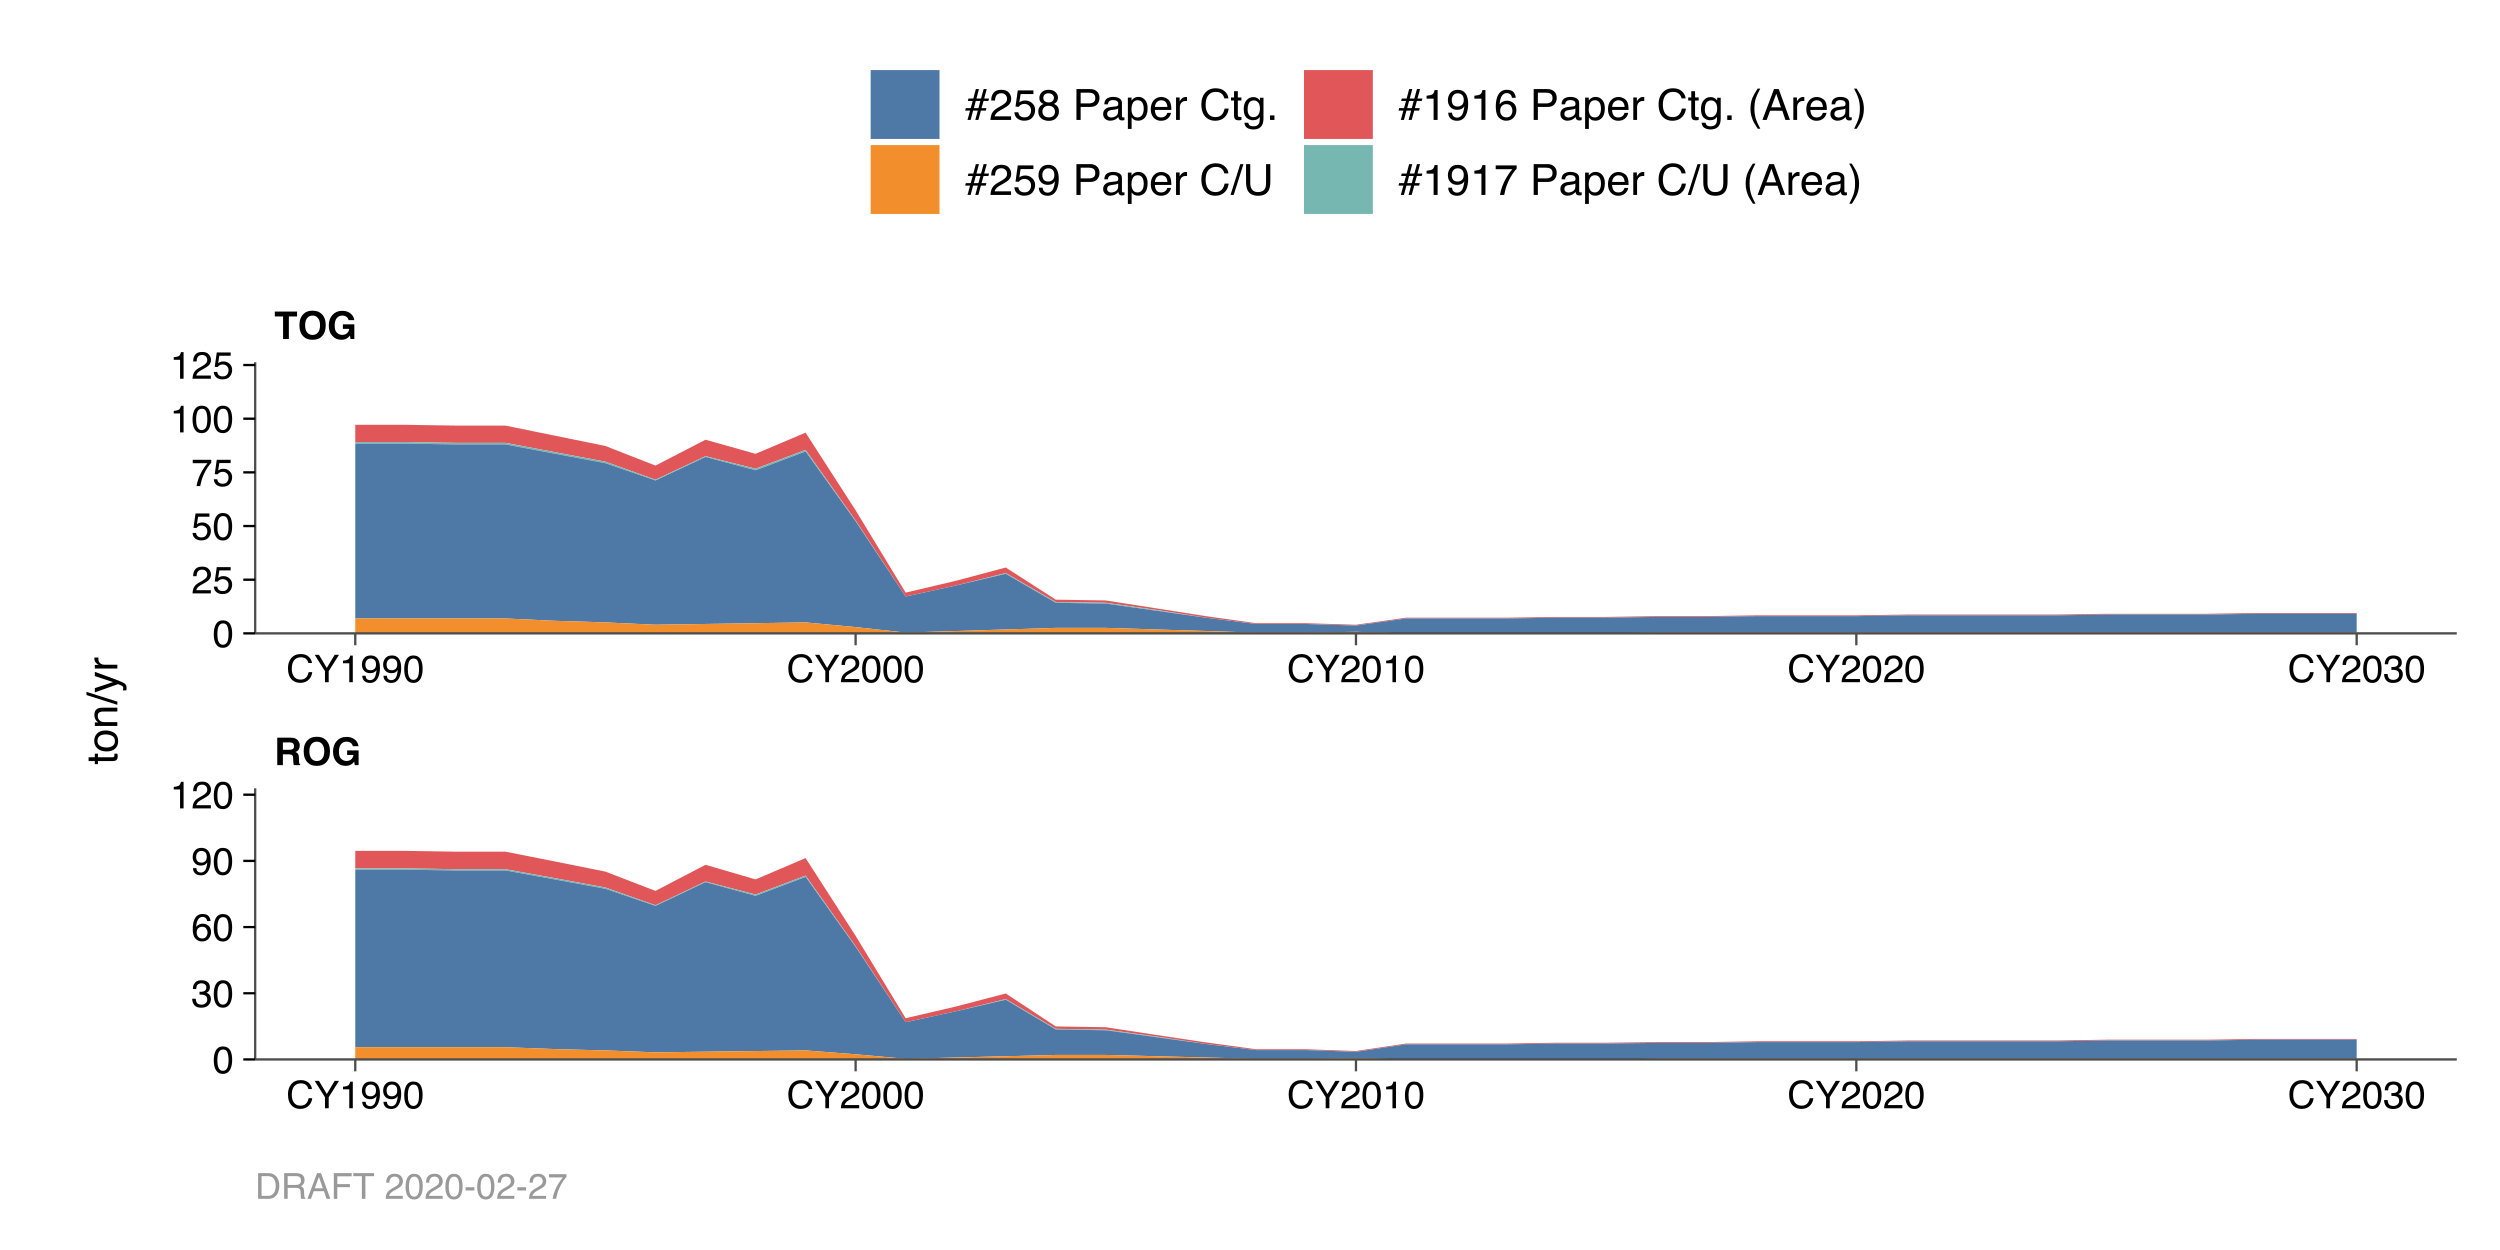 <?xml version="1.0" encoding="UTF-8"?>
<svg xmlns="http://www.w3.org/2000/svg" xmlns:xlink="http://www.w3.org/1999/xlink" width="576pt" height="288pt" viewBox="0 0 576 288" version="1.1">
<defs>
<g>
<symbol overflow="visible" id="glyph0-0">
<path style="stroke:none;" d="M 0.656 0 L 0.656 -6.328 L 5.766 -6.328 L 5.766 0 Z M 4.969 -0.797 L 4.969 -5.547 L 1.453 -5.547 L 1.453 -0.797 Z M 4.969 -0.797 "/>
</symbol>
<symbol overflow="visible" id="glyph0-1">
<path style="stroke:none;" d="M 2 -5.234 L 2 -3.531 L 3.484 -3.531 C 3.785 -3.531 4.008 -3.566 4.156 -3.641 C 4.426 -3.754 4.562 -3.988 4.562 -4.344 C 4.562 -4.727 4.43 -4.988 4.172 -5.125 C 4.023 -5.195 3.812 -5.234 3.531 -5.234 Z M 3.812 -6.328 C 4.25 -6.316 4.586 -6.258 4.828 -6.156 C 5.066 -6.062 5.27 -5.914 5.438 -5.719 C 5.57 -5.562 5.68 -5.383 5.766 -5.188 C 5.848 -5 5.891 -4.781 5.891 -4.531 C 5.891 -4.227 5.812 -3.93 5.656 -3.641 C 5.5 -3.348 5.25 -3.145 4.906 -3.031 C 5.195 -2.906 5.398 -2.734 5.516 -2.516 C 5.641 -2.305 5.703 -1.977 5.703 -1.531 L 5.703 -1.109 C 5.703 -0.816 5.719 -0.617 5.75 -0.516 C 5.781 -0.359 5.859 -0.238 5.984 -0.156 L 5.984 0 L 4.531 0 C 4.488 -0.133 4.457 -0.25 4.438 -0.344 C 4.406 -0.52 4.391 -0.703 4.391 -0.891 L 4.375 -1.469 C 4.375 -1.875 4.301 -2.145 4.156 -2.281 C 4.008 -2.414 3.742 -2.484 3.359 -2.484 L 2 -2.484 L 2 0 L 0.703 0 L 0.703 -6.328 Z M 3.812 -6.328 "/>
</symbol>
<symbol overflow="visible" id="glyph0-2">
<path style="stroke:none;" d="M 3.469 -0.938 C 3.988 -0.938 4.406 -1.129 4.719 -1.516 C 5.031 -1.91 5.188 -2.461 5.188 -3.172 C 5.188 -3.879 5.031 -4.426 4.719 -4.812 C 4.406 -5.207 3.988 -5.406 3.469 -5.406 C 2.945 -5.406 2.531 -5.211 2.219 -4.828 C 1.906 -4.441 1.75 -3.891 1.75 -3.172 C 1.75 -2.461 1.906 -1.91 2.219 -1.516 C 2.531 -1.129 2.945 -0.938 3.469 -0.938 Z M 6.5 -3.172 C 6.5 -2.035 6.18 -1.164 5.547 -0.562 C 5.066 -0.07 4.375 0.172 3.469 0.172 C 2.562 0.172 1.867 -0.07 1.391 -0.562 C 0.754 -1.164 0.438 -2.035 0.438 -3.172 C 0.438 -4.328 0.754 -5.195 1.391 -5.781 C 1.867 -6.281 2.562 -6.531 3.469 -6.531 C 4.375 -6.531 5.066 -6.281 5.547 -5.781 C 6.18 -5.195 6.5 -4.328 6.5 -3.172 Z M 3.469 -6.531 Z M 3.469 -6.531 "/>
</symbol>
<symbol overflow="visible" id="glyph0-3">
<path style="stroke:none;" d="M 4.922 -4.359 C 4.828 -4.785 4.582 -5.086 4.188 -5.266 C 3.969 -5.359 3.727 -5.406 3.469 -5.406 C 2.957 -5.406 2.535 -5.211 2.203 -4.828 C 1.879 -4.441 1.719 -3.863 1.719 -3.094 C 1.719 -2.312 1.895 -1.758 2.25 -1.438 C 2.602 -1.113 3.008 -0.953 3.469 -0.953 C 3.906 -0.953 4.266 -1.078 4.547 -1.328 C 4.836 -1.586 5.016 -1.926 5.078 -2.344 L 3.609 -2.344 L 3.609 -3.391 L 6.25 -3.391 L 6.25 0 L 5.375 0 L 5.234 -0.797 C 4.984 -0.492 4.754 -0.281 4.547 -0.156 C 4.203 0.062 3.773 0.172 3.266 0.172 C 2.422 0.172 1.734 -0.117 1.203 -0.703 C 0.641 -1.285 0.359 -2.082 0.359 -3.094 C 0.359 -4.125 0.645 -4.945 1.219 -5.562 C 1.781 -6.188 2.523 -6.5 3.453 -6.5 C 4.254 -6.5 4.898 -6.289 5.391 -5.875 C 5.879 -5.469 6.16 -4.961 6.234 -4.359 Z M 3.438 -6.5 Z M 3.438 -6.5 "/>
</symbol>
<symbol overflow="visible" id="glyph0-4">
<path style="stroke:none;" d="M 5.266 -6.328 L 5.266 -5.203 L 3.375 -5.203 L 3.375 0 L 2.047 0 L 2.047 -5.203 L 0.141 -5.203 L 0.141 -6.328 Z M 5.266 -6.328 "/>
</symbol>
<symbol overflow="visible" id="glyph1-0">
<path style="stroke:none;" d="M 0.281 0 L 0.281 -6.312 L 5.297 -6.312 L 5.297 0 Z M 4.5 -0.797 L 4.5 -5.516 L 1.078 -5.516 L 1.078 -0.797 Z M 4.5 -0.797 "/>
</symbol>
<symbol overflow="visible" id="glyph1-1">
<path style="stroke:none;" d="M 3.328 -6.484 C 4.129 -6.484 4.75 -6.27 5.188 -5.844 C 5.625 -5.426 5.867 -4.953 5.922 -4.422 L 5.094 -4.422 C 5 -4.828 4.812 -5.145 4.531 -5.375 C 4.25 -5.613 3.852 -5.734 3.344 -5.734 C 2.719 -5.734 2.211 -5.516 1.828 -5.078 C 1.453 -4.641 1.266 -3.973 1.266 -3.078 C 1.266 -2.336 1.438 -1.738 1.781 -1.281 C 2.125 -0.82 2.633 -0.594 3.312 -0.594 C 3.945 -0.594 4.43 -0.832 4.766 -1.312 C 4.93 -1.57 5.062 -1.906 5.156 -2.312 L 5.984 -2.312 C 5.91 -1.656 5.664 -1.102 5.25 -0.656 C 4.75 -0.113 4.07 0.156 3.219 0.156 C 2.488 0.156 1.875 -0.062 1.375 -0.5 C 0.719 -1.094 0.391 -2 0.391 -3.219 C 0.391 -4.156 0.633 -4.922 1.125 -5.516 C 1.656 -6.16 2.391 -6.484 3.328 -6.484 Z M 3.156 -6.484 Z M 3.156 -6.484 "/>
</symbol>
<symbol overflow="visible" id="glyph1-2">
<path style="stroke:none;" d="M 0.188 -6.312 L 1.172 -6.312 L 2.984 -3.281 L 4.797 -6.312 L 5.797 -6.312 L 3.422 -2.547 L 3.422 0 L 2.562 0 L 2.562 -2.547 Z M 3 -6.312 Z M 3 -6.312 "/>
</symbol>
<symbol overflow="visible" id="glyph1-3">
<path style="stroke:none;" d="M 0.844 -4.359 L 0.844 -4.953 C 1.395 -5.004 1.781 -5.094 2 -5.219 C 2.227 -5.344 2.395 -5.645 2.5 -6.125 L 3.109 -6.125 L 3.109 0 L 2.297 0 L 2.297 -4.359 Z M 0.844 -4.359 "/>
</symbol>
<symbol overflow="visible" id="glyph1-4">
<path style="stroke:none;" d="M 1.172 -1.484 C 1.191 -1.055 1.352 -0.758 1.656 -0.594 C 1.82 -0.508 2 -0.469 2.188 -0.469 C 2.562 -0.469 2.879 -0.617 3.141 -0.922 C 3.398 -1.234 3.582 -1.863 3.688 -2.812 C 3.52 -2.539 3.305 -2.348 3.047 -2.234 C 2.797 -2.129 2.523 -2.078 2.234 -2.078 C 1.641 -2.078 1.172 -2.258 0.828 -2.625 C 0.484 -2.988 0.312 -3.461 0.312 -4.047 C 0.312 -4.609 0.477 -5.098 0.812 -5.516 C 1.156 -5.941 1.66 -6.156 2.328 -6.156 C 3.223 -6.156 3.844 -5.754 4.188 -4.953 C 4.375 -4.504 4.469 -3.945 4.469 -3.281 C 4.469 -2.531 4.352 -1.863 4.125 -1.281 C 3.75 -0.312 3.113 0.172 2.219 0.172 C 1.625 0.172 1.172 0.016 0.859 -0.297 C 0.547 -0.609 0.391 -1.004 0.391 -1.484 Z M 2.344 -2.75 C 2.645 -2.75 2.922 -2.848 3.172 -3.047 C 3.43 -3.254 3.562 -3.609 3.562 -4.109 C 3.562 -4.566 3.445 -4.906 3.219 -5.125 C 2.988 -5.344 2.695 -5.453 2.344 -5.453 C 1.969 -5.453 1.664 -5.32 1.438 -5.062 C 1.219 -4.812 1.109 -4.477 1.109 -4.062 C 1.109 -3.656 1.207 -3.332 1.406 -3.094 C 1.602 -2.863 1.914 -2.75 2.344 -2.75 Z M 2.344 -2.75 "/>
</symbol>
<symbol overflow="visible" id="glyph1-5">
<path style="stroke:none;" d="M 2.375 -6.156 C 3.176 -6.156 3.754 -5.828 4.109 -5.172 C 4.379 -4.66 4.516 -3.961 4.516 -3.078 C 4.516 -2.242 4.391 -1.555 4.141 -1.016 C 3.785 -0.223 3.195 0.172 2.375 0.172 C 1.633 0.172 1.082 -0.148 0.719 -0.797 C 0.426 -1.328 0.281 -2.047 0.281 -2.953 C 0.281 -3.648 0.367 -4.25 0.547 -4.75 C 0.879 -5.688 1.488 -6.156 2.375 -6.156 Z M 2.375 -0.531 C 2.77 -0.531 3.086 -0.707 3.328 -1.062 C 3.566 -1.426 3.688 -2.086 3.688 -3.047 C 3.688 -3.754 3.598 -4.332 3.422 -4.781 C 3.254 -5.227 2.922 -5.453 2.422 -5.453 C 1.973 -5.453 1.641 -5.238 1.422 -4.812 C 1.211 -4.383 1.109 -3.754 1.109 -2.922 C 1.109 -2.297 1.176 -1.789 1.312 -1.406 C 1.52 -0.82 1.875 -0.531 2.375 -0.531 Z M 2.375 -0.531 "/>
</symbol>
<symbol overflow="visible" id="glyph1-6">
<path style="stroke:none;" d="M 0.281 0 C 0.301 -0.531 0.406 -0.988 0.594 -1.375 C 0.789 -1.77 1.164 -2.129 1.719 -2.453 L 2.547 -2.922 C 2.91 -3.141 3.164 -3.328 3.312 -3.484 C 3.551 -3.711 3.672 -3.984 3.672 -4.297 C 3.672 -4.648 3.562 -4.93 3.344 -5.141 C 3.133 -5.359 2.848 -5.469 2.484 -5.469 C 1.961 -5.469 1.598 -5.266 1.391 -4.859 C 1.285 -4.648 1.227 -4.352 1.219 -3.969 L 0.422 -3.969 C 0.43 -4.5 0.531 -4.938 0.719 -5.281 C 1.051 -5.875 1.645 -6.172 2.5 -6.172 C 3.195 -6.172 3.707 -5.977 4.031 -5.594 C 4.363 -5.219 4.531 -4.797 4.531 -4.328 C 4.531 -3.836 4.352 -3.414 4 -3.062 C 3.801 -2.863 3.441 -2.617 2.922 -2.328 L 2.344 -2 C 2.062 -1.844 1.836 -1.695 1.672 -1.562 C 1.391 -1.312 1.211 -1.035 1.141 -0.734 L 4.5 -0.734 L 4.5 0 Z M 0.281 0 "/>
</symbol>
<symbol overflow="visible" id="glyph1-7">
<path style="stroke:none;" d="M 2.281 0.172 C 1.551 0.172 1.02 -0.023 0.688 -0.422 C 0.363 -0.828 0.203 -1.316 0.203 -1.891 L 1.016 -1.891 C 1.047 -1.492 1.117 -1.203 1.234 -1.016 C 1.441 -0.691 1.805 -0.531 2.328 -0.531 C 2.734 -0.531 3.055 -0.641 3.297 -0.859 C 3.547 -1.078 3.672 -1.359 3.672 -1.703 C 3.672 -2.129 3.539 -2.426 3.281 -2.594 C 3.031 -2.758 2.672 -2.844 2.203 -2.844 C 2.148 -2.844 2.098 -2.844 2.047 -2.844 C 1.992 -2.844 1.941 -2.844 1.891 -2.844 L 1.891 -3.516 C 1.973 -3.516 2.039 -3.508 2.094 -3.5 C 2.145 -3.5 2.203 -3.5 2.266 -3.5 C 2.555 -3.5 2.797 -3.547 2.984 -3.641 C 3.305 -3.797 3.469 -4.082 3.469 -4.5 C 3.469 -4.801 3.359 -5.035 3.141 -5.203 C 2.922 -5.367 2.672 -5.453 2.391 -5.453 C 1.867 -5.453 1.508 -5.281 1.312 -4.938 C 1.207 -4.75 1.145 -4.477 1.125 -4.125 L 0.359 -4.125 C 0.359 -4.582 0.453 -4.973 0.641 -5.297 C 0.953 -5.867 1.504 -6.156 2.297 -6.156 C 2.93 -6.156 3.422 -6.016 3.766 -5.734 C 4.109 -5.461 4.281 -5.062 4.281 -4.531 C 4.281 -4.145 4.176 -3.836 3.969 -3.609 C 3.844 -3.461 3.68 -3.348 3.484 -3.266 C 3.805 -3.172 4.055 -3 4.234 -2.75 C 4.422 -2.5 4.516 -2.191 4.516 -1.828 C 4.516 -1.234 4.316 -0.75 3.922 -0.375 C 3.535 -0.008 2.988 0.172 2.281 0.172 Z M 2.281 0.172 "/>
</symbol>
<symbol overflow="visible" id="glyph1-8">
<path style="stroke:none;" d="M 1.094 -1.562 C 1.133 -1.125 1.336 -0.82 1.703 -0.656 C 1.879 -0.57 2.094 -0.531 2.344 -0.531 C 2.801 -0.531 3.141 -0.676 3.359 -0.969 C 3.578 -1.258 3.688 -1.582 3.688 -1.938 C 3.688 -2.363 3.555 -2.691 3.297 -2.922 C 3.035 -3.16 2.719 -3.281 2.344 -3.281 C 2.082 -3.281 1.852 -3.227 1.656 -3.125 C 1.469 -3.02 1.305 -2.879 1.172 -2.703 L 0.5 -2.734 L 0.969 -6.047 L 4.172 -6.047 L 4.172 -5.297 L 1.562 -5.297 L 1.297 -3.594 C 1.43 -3.695 1.566 -3.773 1.703 -3.828 C 1.93 -3.93 2.195 -3.984 2.5 -3.984 C 3.062 -3.984 3.535 -3.801 3.922 -3.438 C 4.316 -3.07 4.516 -2.609 4.516 -2.047 C 4.516 -1.461 4.332 -0.945 3.969 -0.5 C 3.613 -0.062 3.047 0.156 2.266 0.156 C 1.754 0.156 1.305 0.016 0.922 -0.266 C 0.547 -0.547 0.332 -0.977 0.281 -1.562 Z M 1.094 -1.562 "/>
</symbol>
<symbol overflow="visible" id="glyph1-9">
<path style="stroke:none;" d="M 4.594 -6.047 L 4.594 -5.375 C 4.395 -5.176 4.129 -4.836 3.797 -4.359 C 3.473 -3.891 3.188 -3.379 2.938 -2.828 C 2.688 -2.297 2.5 -1.812 2.375 -1.375 C 2.289 -1.082 2.18 -0.625 2.047 0 L 1.203 0 C 1.391 -1.176 1.816 -2.344 2.484 -3.5 C 2.879 -4.188 3.289 -4.773 3.719 -5.266 L 0.328 -5.266 L 0.328 -6.047 Z M 4.594 -6.047 "/>
</symbol>
<symbol overflow="visible" id="glyph1-10">
<path style="stroke:none;" d="M 2.578 -6.172 C 3.266 -6.172 3.742 -5.992 4.016 -5.641 C 4.285 -5.285 4.422 -4.922 4.422 -4.547 L 3.656 -4.547 C 3.602 -4.785 3.531 -4.973 3.438 -5.109 C 3.25 -5.367 2.961 -5.5 2.578 -5.5 C 2.148 -5.5 1.805 -5.297 1.547 -4.891 C 1.297 -4.492 1.156 -3.926 1.125 -3.188 C 1.301 -3.445 1.523 -3.641 1.797 -3.766 C 2.047 -3.879 2.32 -3.938 2.625 -3.938 C 3.133 -3.938 3.582 -3.77 3.969 -3.438 C 4.352 -3.113 4.547 -2.625 4.547 -1.969 C 4.547 -1.414 4.363 -0.922 4 -0.484 C 3.633 -0.055 3.117 0.156 2.453 0.156 C 1.867 0.156 1.367 -0.062 0.953 -0.5 C 0.535 -0.938 0.328 -1.672 0.328 -2.703 C 0.328 -3.461 0.422 -4.109 0.609 -4.641 C 0.961 -5.66 1.617 -6.172 2.578 -6.172 Z M 2.516 -0.531 C 2.922 -0.531 3.223 -0.664 3.422 -0.938 C 3.629 -1.207 3.734 -1.531 3.734 -1.906 C 3.734 -2.219 3.641 -2.516 3.453 -2.797 C 3.273 -3.086 2.953 -3.234 2.484 -3.234 C 2.148 -3.234 1.859 -3.125 1.609 -2.906 C 1.359 -2.688 1.234 -2.352 1.234 -1.906 C 1.234 -1.52 1.344 -1.191 1.562 -0.922 C 1.789 -0.66 2.109 -0.531 2.516 -0.531 Z M 2.516 -0.531 "/>
</symbol>
<symbol overflow="visible" id="glyph2-0">
<path style="stroke:none;" d="M 0 -0.312 L -7.109 -0.312 L -7.109 -5.953 L 0 -5.953 Z M -0.891 -5.062 L -6.219 -5.062 L -6.219 -1.203 L -0.891 -1.203 Z M -0.891 -5.062 "/>
</symbol>
<symbol overflow="visible" id="glyph2-1">
<path style="stroke:none;" d="M -6.625 -0.812 L -6.625 -1.688 L -5.188 -1.688 L -5.188 -2.516 L -4.469 -2.516 L -4.469 -1.688 L -1.094 -1.688 C -0.906 -1.688 -0.781 -1.75 -0.719 -1.875 C -0.688 -1.945 -0.672 -2.062 -0.672 -2.219 C -0.672 -2.258 -0.672 -2.301 -0.672 -2.344 C -0.672 -2.395 -0.676 -2.453 -0.688 -2.516 L 0 -2.516 C 0.031 -2.422 0.051 -2.316 0.062 -2.203 C 0.07 -2.098 0.078 -1.984 0.078 -1.859 C 0.078 -1.453 -0.023 -1.176 -0.234 -1.031 C -0.441 -0.883 -0.711 -0.812 -1.047 -0.812 L -4.469 -0.812 L -4.469 -0.109 L -5.188 -0.109 L -5.188 -0.812 Z M -6.625 -0.812 "/>
</symbol>
<symbol overflow="visible" id="glyph2-2">
<path style="stroke:none;" d="M -0.562 -2.688 C -0.562 -3.27 -0.781 -3.664 -1.219 -3.875 C -1.656 -4.094 -2.141 -4.203 -2.672 -4.203 C -3.16 -4.203 -3.555 -4.125 -3.859 -3.969 C -4.336 -3.727 -4.578 -3.305 -4.578 -2.703 C -4.578 -2.172 -4.375 -1.785 -3.969 -1.547 C -3.562 -1.305 -3.066 -1.188 -2.484 -1.188 C -1.93 -1.188 -1.473 -1.305 -1.109 -1.547 C -0.742 -1.785 -0.562 -2.164 -0.562 -2.688 Z M -5.328 -2.734 C -5.328 -3.398 -5.102 -3.961 -4.656 -4.422 C -4.219 -4.879 -3.566 -5.109 -2.703 -5.109 C -1.867 -5.109 -1.176 -4.906 -0.625 -4.5 C -0.082 -4.094 0.188 -3.461 0.188 -2.609 C 0.188 -1.898 -0.051 -1.332 -0.531 -0.906 C -1.008 -0.488 -1.66 -0.281 -2.484 -0.281 C -3.348 -0.281 -4.035 -0.5 -4.547 -0.938 C -5.066 -1.383 -5.328 -1.984 -5.328 -2.734 Z M -5.312 -2.703 Z M -5.312 -2.703 "/>
</symbol>
<symbol overflow="visible" id="glyph2-3">
<path style="stroke:none;" d="M -5.188 -0.641 L -5.188 -1.469 L -4.438 -1.469 C -4.75 -1.707 -4.969 -1.961 -5.094 -2.234 C -5.227 -2.516 -5.297 -2.82 -5.297 -3.156 C -5.297 -3.895 -5.039 -4.391 -4.531 -4.641 C -4.25 -4.785 -3.848 -4.859 -3.328 -4.859 L 0 -4.859 L 0 -3.969 L -3.266 -3.969 C -3.578 -3.969 -3.832 -3.922 -4.031 -3.828 C -4.352 -3.68 -4.516 -3.406 -4.516 -3 C -4.516 -2.789 -4.492 -2.617 -4.453 -2.484 C -4.379 -2.242 -4.238 -2.035 -4.031 -1.859 C -3.852 -1.711 -3.672 -1.617 -3.484 -1.578 C -3.305 -1.535 -3.051 -1.516 -2.719 -1.516 L 0 -1.516 L 0 -0.641 Z M -5.312 -2.688 Z M -5.312 -2.688 "/>
</symbol>
<symbol overflow="visible" id="glyph2-4">
<path style="stroke:none;" d="M -7.109 -2.25 L -7.109 -2.984 L 0 -0.734 L 0 0 Z M -7.109 -2.25 "/>
</symbol>
<symbol overflow="visible" id="glyph2-5">
<path style="stroke:none;" d="M -5.188 -3.875 L -5.188 -4.844 C -4.852 -4.719 -4.094 -4.441 -2.906 -4.016 C -2.02 -3.703 -1.297 -3.438 -0.734 -3.219 C 0.586 -2.719 1.395 -2.363 1.688 -2.156 C 1.977 -1.957 2.125 -1.602 2.125 -1.094 C 2.125 -0.977 2.117 -0.883 2.109 -0.812 C 2.098 -0.75 2.082 -0.672 2.062 -0.578 L 1.266 -0.578 C 1.305 -0.723 1.332 -0.828 1.344 -0.891 C 1.352 -0.961 1.359 -1.023 1.359 -1.078 C 1.359 -1.242 1.328 -1.363 1.266 -1.438 C 1.211 -1.508 1.148 -1.57 1.078 -1.625 C 1.055 -1.645 0.926 -1.703 0.688 -1.797 C 0.445 -1.898 0.27 -1.973 0.156 -2.016 L -5.188 -0.109 L -5.188 -1.094 L -0.969 -2.484 Z M -5.312 -2.469 Z M -5.312 -2.469 "/>
</symbol>
<symbol overflow="visible" id="glyph2-6">
<path style="stroke:none;" d="M -5.188 -0.656 L -5.188 -1.484 L -4.281 -1.484 C -4.457 -1.555 -4.672 -1.723 -4.922 -1.984 C -5.172 -2.254 -5.297 -2.562 -5.297 -2.906 C -5.297 -2.914 -5.289 -2.941 -5.281 -2.984 C -5.281 -3.023 -5.273 -3.094 -5.266 -3.188 L -4.359 -3.188 C -4.367 -3.133 -4.375 -3.082 -4.375 -3.031 C -4.375 -2.988 -4.375 -2.941 -4.375 -2.891 C -4.375 -2.453 -4.234 -2.113 -3.953 -1.875 C -3.672 -1.645 -3.348 -1.531 -2.984 -1.531 L 0 -1.531 L 0 -0.656 Z M -5.188 -0.656 "/>
</symbol>
<symbol overflow="visible" id="glyph3-0">
<path style="stroke:none;" d="M 0.312 0 L 0.312 -7.109 L 5.953 -7.109 L 5.953 0 Z M 5.062 -0.891 L 5.062 -6.219 L 1.203 -6.219 L 1.203 -0.891 Z M 5.062 -0.891 "/>
</symbol>
<symbol overflow="visible" id="glyph3-1">
<path style="stroke:none;" d="M 0.141 -2.719 L 1.266 -2.719 L 1.734 -4.375 L 0.609 -4.375 L 0.75 -4.938 L 1.875 -4.938 L 2.453 -7.109 L 3.172 -7.109 L 2.594 -4.938 L 3.656 -4.938 L 4.25 -7.109 L 4.969 -7.109 L 4.375 -4.938 L 5.5 -4.938 L 5.344 -4.375 L 4.234 -4.375 L 3.766 -2.719 L 4.891 -2.719 L 4.75 -2.156 L 3.625 -2.156 L 3.031 0 L 2.328 0 L 2.906 -2.156 L 1.828 -2.156 L 1.25 0 L 0.531 0 L 1.125 -2.156 L 0 -2.156 Z M 3.047 -2.719 L 3.5 -4.375 L 2.438 -4.375 L 2 -2.719 Z M 3.047 -2.719 "/>
</symbol>
<symbol overflow="visible" id="glyph3-2">
<path style="stroke:none;" d="M 0.312 0 C 0.344 -0.594 0.461 -1.109 0.672 -1.547 C 0.891 -1.992 1.312 -2.398 1.938 -2.766 L 2.859 -3.297 C 3.273 -3.535 3.566 -3.742 3.734 -3.922 C 4.004 -4.18 4.141 -4.488 4.141 -4.844 C 4.141 -5.238 4.016 -5.555 3.766 -5.797 C 3.523 -6.035 3.207 -6.156 2.812 -6.156 C 2.207 -6.156 1.789 -5.926 1.562 -5.469 C 1.445 -5.227 1.379 -4.895 1.359 -4.469 L 0.484 -4.469 C 0.492 -5.07 0.602 -5.562 0.812 -5.938 C 1.188 -6.613 1.852 -6.953 2.812 -6.953 C 3.602 -6.953 4.18 -6.738 4.547 -6.312 C 4.91 -5.883 5.094 -5.406 5.094 -4.875 C 5.094 -4.32 4.898 -3.848 4.516 -3.453 C 4.285 -3.223 3.879 -2.945 3.297 -2.625 L 2.641 -2.25 C 2.316 -2.082 2.066 -1.914 1.891 -1.75 C 1.566 -1.469 1.363 -1.16 1.281 -0.828 L 5.062 -0.828 L 5.062 0 Z M 0.312 0 "/>
</symbol>
<symbol overflow="visible" id="glyph3-3">
<path style="stroke:none;" d="M 1.219 -1.766 C 1.281 -1.266 1.516 -0.922 1.922 -0.734 C 2.117 -0.641 2.352 -0.594 2.625 -0.594 C 3.145 -0.594 3.531 -0.754 3.781 -1.078 C 4.031 -1.41 4.156 -1.773 4.156 -2.172 C 4.156 -2.66 4.004 -3.035 3.703 -3.297 C 3.41 -3.566 3.055 -3.703 2.641 -3.703 C 2.348 -3.703 2.094 -3.641 1.875 -3.516 C 1.656 -3.398 1.473 -3.238 1.328 -3.031 L 0.578 -3.078 L 1.094 -6.812 L 4.703 -6.812 L 4.703 -5.969 L 1.75 -5.969 L 1.453 -4.047 C 1.617 -4.172 1.773 -4.258 1.922 -4.312 C 2.172 -4.426 2.469 -4.484 2.812 -4.484 C 3.445 -4.484 3.984 -4.273 4.422 -3.859 C 4.867 -3.453 5.094 -2.938 5.094 -2.312 C 5.094 -1.656 4.891 -1.078 4.484 -0.578 C 4.078 -0.078 3.43 0.172 2.547 0.172 C 1.984 0.172 1.484 0.016 1.047 -0.297 C 0.609 -0.617 0.363 -1.109 0.312 -1.766 Z M 1.219 -1.766 "/>
</symbol>
<symbol overflow="visible" id="glyph3-4">
<path style="stroke:none;" d="M 2.688 -4.031 C 3.07 -4.031 3.375 -4.133 3.594 -4.344 C 3.812 -4.562 3.922 -4.816 3.922 -5.109 C 3.922 -5.367 3.816 -5.602 3.609 -5.812 C 3.398 -6.031 3.086 -6.141 2.672 -6.141 C 2.242 -6.141 1.938 -6.031 1.75 -5.812 C 1.562 -5.602 1.469 -5.352 1.469 -5.062 C 1.469 -4.738 1.586 -4.484 1.828 -4.297 C 2.078 -4.117 2.363 -4.031 2.688 -4.031 Z M 2.75 -0.594 C 3.156 -0.594 3.488 -0.703 3.75 -0.922 C 4.02 -1.141 4.156 -1.461 4.156 -1.891 C 4.156 -2.336 4.016 -2.676 3.734 -2.906 C 3.461 -3.145 3.113 -3.266 2.688 -3.266 C 2.27 -3.266 1.926 -3.145 1.656 -2.906 C 1.395 -2.664 1.266 -2.336 1.266 -1.922 C 1.266 -1.566 1.383 -1.254 1.625 -0.984 C 1.875 -0.723 2.25 -0.594 2.75 -0.594 Z M 1.516 -3.688 C 1.266 -3.789 1.07 -3.91 0.938 -4.047 C 0.688 -4.305 0.562 -4.645 0.562 -5.062 C 0.562 -5.57 0.75 -6.016 1.125 -6.391 C 1.5 -6.766 2.031 -6.953 2.719 -6.953 C 3.375 -6.953 3.891 -6.773 4.266 -6.422 C 4.648 -6.066 4.844 -5.656 4.844 -5.188 C 4.844 -4.758 4.734 -4.41 4.516 -4.141 C 4.391 -3.992 4.195 -3.848 3.938 -3.703 C 4.227 -3.566 4.457 -3.414 4.625 -3.25 C 4.926 -2.926 5.078 -2.504 5.078 -1.984 C 5.078 -1.379 4.867 -0.863 4.453 -0.438 C 4.047 -0.008 3.473 0.203 2.734 0.203 C 2.055 0.203 1.484 0.02 1.016 -0.344 C 0.547 -0.719 0.312 -1.25 0.312 -1.938 C 0.312 -2.352 0.41 -2.707 0.609 -3 C 0.816 -3.301 1.117 -3.531 1.516 -3.688 Z M 1.516 -3.688 "/>
</symbol>
<symbol overflow="visible" id="glyph3-5">
<path style="stroke:none;" d=""/>
</symbol>
<symbol overflow="visible" id="glyph3-6">
<path style="stroke:none;" d="M 0.844 -7.109 L 4.047 -7.109 C 4.672 -7.109 5.176 -6.926 5.562 -6.562 C 5.957 -6.207 6.156 -5.707 6.156 -5.062 C 6.156 -4.508 5.984 -4.023 5.641 -3.609 C 5.297 -3.203 4.766 -3 4.047 -3 L 1.812 -3 L 1.812 0 L 0.844 0 Z M 5.188 -5.062 C 5.188 -5.582 4.988 -5.938 4.594 -6.125 C 4.383 -6.227 4.094 -6.281 3.719 -6.281 L 1.812 -6.281 L 1.812 -3.812 L 3.719 -3.812 C 4.156 -3.812 4.508 -3.906 4.781 -4.094 C 5.051 -4.281 5.188 -4.602 5.188 -5.062 Z M 5.188 -5.062 "/>
</symbol>
<symbol overflow="visible" id="glyph3-7">
<path style="stroke:none;" d="M 1.312 -1.375 C 1.312 -1.125 1.398 -0.926 1.578 -0.781 C 1.766 -0.633 1.984 -0.562 2.234 -0.562 C 2.535 -0.562 2.832 -0.633 3.125 -0.781 C 3.602 -1.008 3.844 -1.395 3.844 -1.938 L 3.844 -2.641 C 3.738 -2.566 3.602 -2.508 3.438 -2.469 C 3.27 -2.426 3.109 -2.395 2.953 -2.375 L 2.422 -2.297 C 2.098 -2.254 1.859 -2.191 1.703 -2.109 C 1.441 -1.953 1.312 -1.707 1.312 -1.375 Z M 3.422 -3.141 C 3.617 -3.16 3.75 -3.242 3.812 -3.391 C 3.852 -3.461 3.875 -3.57 3.875 -3.719 C 3.875 -4.02 3.766 -4.238 3.547 -4.375 C 3.336 -4.508 3.039 -4.578 2.656 -4.578 C 2.195 -4.578 1.875 -4.453 1.688 -4.203 C 1.582 -4.066 1.508 -3.863 1.469 -3.594 L 0.656 -3.594 C 0.676 -4.238 0.883 -4.688 1.281 -4.938 C 1.676 -5.188 2.141 -5.312 2.672 -5.312 C 3.273 -5.312 3.77 -5.191 4.156 -4.953 C 4.531 -4.723 4.719 -4.363 4.719 -3.875 L 4.719 -0.891 C 4.719 -0.797 4.734 -0.723 4.766 -0.672 C 4.805 -0.617 4.891 -0.594 5.016 -0.594 C 5.047 -0.594 5.086 -0.594 5.141 -0.594 C 5.191 -0.602 5.242 -0.613 5.297 -0.625 L 5.297 0.031 C 5.16 0.062 5.055 0.082 4.984 0.094 C 4.91 0.102 4.816 0.109 4.703 0.109 C 4.398 0.109 4.18 0.004 4.047 -0.203 C 3.973 -0.316 3.922 -0.477 3.891 -0.688 C 3.711 -0.457 3.457 -0.254 3.125 -0.078 C 2.789 0.086 2.426 0.172 2.031 0.172 C 1.551 0.172 1.156 0.023 0.844 -0.266 C 0.539 -0.555 0.391 -0.922 0.391 -1.359 C 0.391 -1.836 0.539 -2.207 0.844 -2.469 C 1.145 -2.738 1.539 -2.906 2.031 -2.969 Z M 2.688 -5.312 Z M 2.688 -5.312 "/>
</symbol>
<symbol overflow="visible" id="glyph3-8">
<path style="stroke:none;" d="M 2.828 -0.578 C 3.234 -0.578 3.566 -0.75 3.828 -1.094 C 4.098 -1.438 4.234 -1.945 4.234 -2.625 C 4.234 -3.031 4.176 -3.383 4.062 -3.688 C 3.832 -4.258 3.422 -4.547 2.828 -4.547 C 2.223 -4.547 1.812 -4.242 1.594 -3.641 C 1.469 -3.316 1.406 -2.906 1.406 -2.406 C 1.406 -2.008 1.469 -1.672 1.594 -1.391 C 1.812 -0.848 2.223 -0.578 2.828 -0.578 Z M 0.578 -5.156 L 1.422 -5.156 L 1.422 -4.469 C 1.586 -4.707 1.773 -4.891 1.984 -5.016 C 2.273 -5.211 2.617 -5.312 3.016 -5.312 C 3.609 -5.312 4.109 -5.082 4.516 -4.625 C 4.922 -4.176 5.125 -3.535 5.125 -2.703 C 5.125 -1.578 4.832 -0.77 4.25 -0.281 C 3.875 0.02 3.438 0.172 2.938 0.172 C 2.551 0.172 2.223 0.086 1.953 -0.078 C 1.805 -0.18 1.633 -0.348 1.438 -0.578 L 1.438 2.062 L 0.578 2.062 Z M 0.578 -5.156 "/>
</symbol>
<symbol overflow="visible" id="glyph3-9">
<path style="stroke:none;" d="M 2.797 -5.297 C 3.16 -5.297 3.516 -5.207 3.859 -5.031 C 4.203 -4.863 4.469 -4.645 4.656 -4.375 C 4.832 -4.102 4.945 -3.797 5 -3.453 C 5.051 -3.211 5.078 -2.832 5.078 -2.312 L 1.281 -2.312 C 1.301 -1.789 1.426 -1.367 1.656 -1.047 C 1.883 -0.734 2.242 -0.578 2.734 -0.578 C 3.191 -0.578 3.555 -0.723 3.828 -1.016 C 3.973 -1.191 4.082 -1.395 4.156 -1.625 L 5 -1.625 C 4.977 -1.438 4.906 -1.223 4.781 -0.984 C 4.656 -0.754 4.516 -0.566 4.359 -0.422 C 4.086 -0.16 3.758 0.016 3.375 0.109 C 3.164 0.16 2.926 0.188 2.656 0.188 C 2.008 0.188 1.461 -0.047 1.016 -0.516 C 0.566 -0.984 0.344 -1.641 0.344 -2.484 C 0.344 -3.316 0.566 -3.992 1.016 -4.516 C 1.473 -5.035 2.066 -5.297 2.797 -5.297 Z M 4.188 -3 C 4.145 -3.375 4.062 -3.676 3.938 -3.906 C 3.695 -4.32 3.301 -4.531 2.75 -4.531 C 2.344 -4.531 2.004 -4.383 1.734 -4.094 C 1.461 -3.812 1.32 -3.445 1.312 -3 Z M 2.719 -5.312 Z M 2.719 -5.312 "/>
</symbol>
<symbol overflow="visible" id="glyph3-10">
<path style="stroke:none;" d="M 0.656 -5.188 L 1.484 -5.188 L 1.484 -4.281 C 1.555 -4.457 1.723 -4.672 1.984 -4.922 C 2.254 -5.172 2.562 -5.297 2.906 -5.297 C 2.914 -5.297 2.941 -5.289 2.984 -5.281 C 3.023 -5.281 3.094 -5.273 3.188 -5.266 L 3.188 -4.359 C 3.133 -4.367 3.082 -4.375 3.031 -4.375 C 2.988 -4.375 2.941 -4.375 2.891 -4.375 C 2.453 -4.375 2.113 -4.234 1.875 -3.953 C 1.645 -3.672 1.531 -3.348 1.531 -2.984 L 1.531 0 L 0.656 0 Z M 0.656 -5.188 "/>
</symbol>
<symbol overflow="visible" id="glyph3-11">
<path style="stroke:none;" d="M 3.75 -7.297 C 4.645 -7.297 5.344 -7.055 5.844 -6.578 C 6.344 -6.109 6.617 -5.57 6.672 -4.969 L 5.734 -4.969 C 5.629 -5.426 5.414 -5.789 5.094 -6.062 C 4.781 -6.332 4.336 -6.469 3.766 -6.469 C 3.055 -6.469 2.488 -6.219 2.062 -5.719 C 1.633 -5.227 1.422 -4.477 1.422 -3.469 C 1.422 -2.633 1.613 -1.957 2 -1.438 C 2.383 -0.914 2.961 -0.656 3.734 -0.656 C 4.441 -0.656 4.984 -0.93 5.359 -1.484 C 5.555 -1.766 5.703 -2.141 5.797 -2.609 L 6.734 -2.609 C 6.648 -1.859 6.375 -1.234 5.906 -0.734 C 5.344 -0.117 4.582 0.188 3.625 0.188 C 2.801 0.188 2.109 -0.062 1.547 -0.562 C 0.805 -1.227 0.438 -2.25 0.438 -3.625 C 0.438 -4.676 0.711 -5.535 1.266 -6.203 C 1.867 -6.93 2.695 -7.297 3.75 -7.297 Z M 3.562 -7.297 Z M 3.562 -7.297 "/>
</symbol>
<symbol overflow="visible" id="glyph3-12">
<path style="stroke:none;" d="M 0.812 -6.625 L 1.688 -6.625 L 1.688 -5.188 L 2.516 -5.188 L 2.516 -4.469 L 1.688 -4.469 L 1.688 -1.094 C 1.688 -0.906 1.75 -0.781 1.875 -0.719 C 1.945 -0.688 2.062 -0.672 2.219 -0.672 C 2.258 -0.672 2.301 -0.672 2.344 -0.672 C 2.395 -0.672 2.453 -0.676 2.516 -0.688 L 2.516 0 C 2.422 0.031 2.316 0.051 2.203 0.062 C 2.098 0.07 1.984 0.078 1.859 0.078 C 1.453 0.078 1.176 -0.023 1.031 -0.234 C 0.883 -0.441 0.812 -0.711 0.812 -1.047 L 0.812 -4.469 L 0.109 -4.469 L 0.109 -5.188 L 0.812 -5.188 Z M 0.812 -6.625 "/>
</symbol>
<symbol overflow="visible" id="glyph3-13">
<path style="stroke:none;" d="M 2.469 -5.266 C 2.875 -5.266 3.227 -5.164 3.531 -4.969 C 3.695 -4.852 3.863 -4.691 4.031 -4.484 L 4.031 -5.125 L 4.844 -5.125 L 4.844 -0.422 C 4.844 0.234 4.742 0.754 4.547 1.141 C 4.18 1.836 3.5 2.188 2.5 2.188 C 1.938 2.188 1.461 2.062 1.078 1.812 C 0.703 1.562 0.492 1.172 0.453 0.641 L 1.344 0.641 C 1.383 0.867 1.469 1.051 1.594 1.188 C 1.789 1.375 2.098 1.469 2.516 1.469 C 3.18 1.469 3.617 1.234 3.828 0.766 C 3.953 0.484 4.008 -0.008 4 -0.719 C 3.82 -0.457 3.609 -0.258 3.359 -0.125 C 3.117 0 2.801 0.062 2.406 0.062 C 1.844 0.062 1.348 -0.133 0.922 -0.531 C 0.504 -0.926 0.297 -1.586 0.297 -2.516 C 0.297 -3.379 0.504 -4.051 0.922 -4.531 C 1.348 -5.02 1.863 -5.266 2.469 -5.266 Z M 4.031 -2.609 C 4.031 -3.254 3.895 -3.727 3.625 -4.031 C 3.363 -4.344 3.031 -4.5 2.625 -4.5 C 2.008 -4.5 1.594 -4.211 1.375 -3.641 C 1.25 -3.336 1.188 -2.938 1.188 -2.438 C 1.188 -1.852 1.305 -1.406 1.547 -1.094 C 1.785 -0.789 2.102 -0.641 2.5 -0.641 C 3.125 -0.641 3.566 -0.926 3.828 -1.5 C 3.961 -1.812 4.031 -2.18 4.031 -2.609 Z M 2.562 -5.312 Z M 2.562 -5.312 "/>
</symbol>
<symbol overflow="visible" id="glyph3-14">
<path style="stroke:none;" d="M 0.844 -1.047 L 1.859 -1.047 L 1.859 0 L 0.844 0 Z M 0.844 -1.047 "/>
</symbol>
<symbol overflow="visible" id="glyph3-15">
<path style="stroke:none;" d="M 1.312 -1.672 C 1.344 -1.191 1.531 -0.859 1.875 -0.672 C 2.051 -0.578 2.25 -0.531 2.469 -0.531 C 2.883 -0.531 3.238 -0.703 3.531 -1.047 C 3.82 -1.398 4.031 -2.102 4.156 -3.156 C 3.969 -2.852 3.727 -2.641 3.438 -2.516 C 3.156 -2.391 2.848 -2.328 2.516 -2.328 C 1.848 -2.328 1.32 -2.535 0.938 -2.953 C 0.551 -3.367 0.359 -3.906 0.359 -4.562 C 0.359 -5.188 0.547 -5.738 0.922 -6.219 C 1.305 -6.695 1.875 -6.938 2.625 -6.938 C 3.633 -6.938 4.332 -6.484 4.719 -5.578 C 4.926 -5.078 5.031 -4.453 5.031 -3.703 C 5.031 -2.848 4.906 -2.094 4.656 -1.438 C 4.227 -0.352 3.508 0.188 2.5 0.188 C 1.82 0.188 1.305 0.008 0.953 -0.344 C 0.609 -0.695 0.438 -1.141 0.438 -1.672 Z M 2.641 -3.094 C 2.984 -3.094 3.297 -3.207 3.578 -3.438 C 3.867 -3.664 4.016 -4.062 4.016 -4.625 C 4.016 -5.133 3.883 -5.516 3.625 -5.766 C 3.363 -6.016 3.035 -6.141 2.641 -6.141 C 2.211 -6.141 1.875 -5.992 1.625 -5.703 C 1.375 -5.422 1.25 -5.047 1.25 -4.578 C 1.25 -4.117 1.359 -3.754 1.578 -3.484 C 1.805 -3.223 2.16 -3.094 2.641 -3.094 Z M 2.641 -3.094 "/>
</symbol>
<symbol overflow="visible" id="glyph3-16">
<path style="stroke:none;" d="M 2.25 -7.109 L 2.984 -7.109 L 0.734 0 L 0 0 Z M 2.25 -7.109 "/>
</symbol>
<symbol overflow="visible" id="glyph3-17">
<path style="stroke:none;" d="M 1.797 -7.109 L 1.797 -2.719 C 1.797 -2.195 1.895 -1.766 2.094 -1.422 C 2.375 -0.91 2.859 -0.656 3.547 -0.656 C 4.359 -0.656 4.91 -0.93 5.203 -1.484 C 5.359 -1.785 5.438 -2.195 5.438 -2.719 L 5.438 -7.109 L 6.422 -7.109 L 6.422 -3.109 C 6.422 -2.234 6.301 -1.562 6.062 -1.094 C 5.633 -0.238 4.82 0.188 3.625 0.188 C 2.414 0.188 1.598 -0.238 1.172 -1.094 C 0.941 -1.562 0.828 -2.234 0.828 -3.109 L 0.828 -7.109 Z M 3.625 -7.109 Z M 3.625 -7.109 "/>
</symbol>
<symbol overflow="visible" id="glyph3-18">
<path style="stroke:none;" d="M 0.953 -4.906 L 0.953 -5.578 C 1.578 -5.641 2.016 -5.738 2.266 -5.875 C 2.516 -6.02 2.695 -6.359 2.812 -6.891 L 3.5 -6.891 L 3.5 0 L 2.578 0 L 2.578 -4.906 Z M 0.953 -4.906 "/>
</symbol>
<symbol overflow="visible" id="glyph3-19">
<path style="stroke:none;" d="M 2.891 -6.953 C 3.672 -6.953 4.211 -6.75 4.516 -6.344 C 4.816 -5.945 4.969 -5.535 4.969 -5.109 L 4.109 -5.109 C 4.055 -5.391 3.973 -5.602 3.859 -5.75 C 3.648 -6.039 3.332 -6.188 2.906 -6.188 C 2.426 -6.188 2.039 -5.961 1.75 -5.516 C 1.469 -5.066 1.305 -4.422 1.266 -3.578 C 1.473 -3.879 1.727 -4.098 2.031 -4.234 C 2.301 -4.367 2.609 -4.438 2.953 -4.438 C 3.535 -4.438 4.039 -4.25 4.469 -3.875 C 4.906 -3.508 5.125 -2.957 5.125 -2.219 C 5.125 -1.594 4.914 -1.035 4.5 -0.547 C 4.094 -0.066 3.508 0.172 2.75 0.172 C 2.102 0.172 1.547 -0.07 1.078 -0.562 C 0.609 -1.051 0.375 -1.879 0.375 -3.047 C 0.375 -3.898 0.477 -4.629 0.688 -5.234 C 1.094 -6.379 1.828 -6.953 2.891 -6.953 Z M 2.828 -0.594 C 3.285 -0.594 3.629 -0.742 3.859 -1.047 C 4.086 -1.359 4.203 -1.723 4.203 -2.141 C 4.203 -2.504 4.098 -2.844 3.891 -3.156 C 3.691 -3.477 3.328 -3.641 2.797 -3.641 C 2.422 -3.641 2.094 -3.516 1.812 -3.266 C 1.531 -3.016 1.391 -2.641 1.391 -2.141 C 1.391 -1.703 1.516 -1.332 1.766 -1.031 C 2.023 -0.738 2.379 -0.594 2.828 -0.594 Z M 2.828 -0.594 "/>
</symbol>
<symbol overflow="visible" id="glyph3-20">
<path style="stroke:none;" d="M 2.938 -7.219 C 2.426 -6.238 2.094 -5.516 1.938 -5.047 C 1.707 -4.336 1.594 -3.523 1.594 -2.609 C 1.594 -1.672 1.727 -0.812 2 -0.031 C 2.156 0.438 2.473 1.117 2.953 2.016 L 2.359 2.016 C 1.891 1.285 1.598 0.816 1.484 0.609 C 1.367 0.41 1.25 0.133 1.125 -0.219 C 0.938 -0.688 0.805 -1.191 0.734 -1.734 C 0.703 -2.016 0.688 -2.285 0.688 -2.547 C 0.688 -3.492 0.836 -4.344 1.141 -5.094 C 1.328 -5.562 1.723 -6.27 2.328 -7.219 Z M 2.938 -7.219 "/>
</symbol>
<symbol overflow="visible" id="glyph3-21">
<path style="stroke:none;" d="M 4.406 -2.906 L 3.328 -6.047 L 2.172 -2.906 Z M 2.812 -7.109 L 3.906 -7.109 L 6.484 0 L 5.438 0 L 4.719 -2.125 L 1.906 -2.125 L 1.125 0 L 0.141 0 Z M 2.812 -7.109 "/>
</symbol>
<symbol overflow="visible" id="glyph3-22">
<path style="stroke:none;" d="M 0.344 2.016 C 0.852 1.016 1.18 0.285 1.328 -0.172 C 1.555 -0.859 1.672 -1.672 1.672 -2.609 C 1.672 -3.535 1.539 -4.383 1.281 -5.156 C 1.125 -5.633 0.805 -6.32 0.328 -7.219 L 0.922 -7.219 C 1.41 -6.426 1.707 -5.938 1.812 -5.75 C 1.914 -5.562 2.031 -5.305 2.156 -4.984 C 2.312 -4.578 2.422 -4.176 2.484 -3.781 C 2.555 -3.395 2.594 -3.02 2.594 -2.656 C 2.594 -1.695 2.441 -0.848 2.141 -0.109 C 1.941 0.379 1.547 1.086 0.953 2.016 Z M 0.344 2.016 "/>
</symbol>
<symbol overflow="visible" id="glyph3-23">
<path style="stroke:none;" d="M 5.188 -6.812 L 5.188 -6.047 C 4.957 -5.836 4.656 -5.461 4.281 -4.922 C 3.914 -4.391 3.594 -3.812 3.312 -3.188 C 3.031 -2.582 2.816 -2.035 2.672 -1.547 C 2.578 -1.223 2.457 -0.707 2.312 0 L 1.344 0 C 1.562 -1.32 2.047 -2.641 2.797 -3.953 C 3.242 -4.711 3.707 -5.375 4.188 -5.938 L 0.359 -5.938 L 0.359 -6.812 Z M 5.188 -6.812 "/>
</symbol>
<symbol overflow="visible" id="glyph4-0">
<path style="stroke:none;" d="M 0.266 0 L 0.266 -5.922 L 4.969 -5.922 L 4.969 0 Z M 4.219 -0.734 L 4.219 -5.172 L 1 -5.172 L 1 -0.734 Z M 4.219 -0.734 "/>
</symbol>
<symbol overflow="visible" id="glyph4-1">
<path style="stroke:none;" d="M 2.906 -0.688 C 3.176 -0.688 3.395 -0.711 3.562 -0.766 C 3.875 -0.867 4.129 -1.07 4.328 -1.375 C 4.492 -1.613 4.609 -1.922 4.672 -2.297 C 4.711 -2.516 4.734 -2.719 4.734 -2.906 C 4.734 -3.645 4.586 -4.219 4.297 -4.625 C 4.004 -5.031 3.535 -5.234 2.891 -5.234 L 1.469 -5.234 L 1.469 -0.688 Z M 0.672 -5.922 L 3.062 -5.922 C 3.875 -5.922 4.504 -5.629 4.953 -5.047 C 5.359 -4.523 5.562 -3.859 5.562 -3.047 C 5.562 -2.422 5.441 -1.852 5.203 -1.344 C 4.785 -0.445 4.066 0 3.047 0 L 0.672 0 Z M 0.672 -5.922 "/>
</symbol>
<symbol overflow="visible" id="glyph4-2">
<path style="stroke:none;" d="M 3.375 -3.203 C 3.75 -3.203 4.047 -3.273 4.266 -3.422 C 4.484 -3.578 4.594 -3.852 4.594 -4.25 C 4.594 -4.664 4.441 -4.953 4.141 -5.109 C 3.973 -5.191 3.754 -5.234 3.484 -5.234 L 1.531 -5.234 L 1.531 -3.203 Z M 0.719 -5.922 L 3.469 -5.922 C 3.914 -5.922 4.285 -5.852 4.578 -5.719 C 5.141 -5.469 5.422 -5.004 5.422 -4.328 C 5.422 -3.973 5.344 -3.68 5.188 -3.453 C 5.039 -3.223 4.836 -3.039 4.578 -2.906 C 4.805 -2.812 4.977 -2.688 5.094 -2.531 C 5.219 -2.383 5.285 -2.141 5.297 -1.797 L 5.328 -1 C 5.336 -0.77 5.352 -0.602 5.375 -0.5 C 5.426 -0.312 5.516 -0.191 5.641 -0.141 L 5.641 0 L 4.656 0 C 4.625 -0.051 4.598 -0.113 4.578 -0.188 C 4.566 -0.27 4.555 -0.43 4.547 -0.672 L 4.5 -1.656 C 4.477 -2.039 4.336 -2.297 4.078 -2.422 C 3.922 -2.492 3.68 -2.531 3.359 -2.531 L 1.531 -2.531 L 1.531 0 L 0.719 0 Z M 0.719 -5.922 "/>
</symbol>
<symbol overflow="visible" id="glyph4-3">
<path style="stroke:none;" d="M 3.672 -2.422 L 2.766 -5.047 L 1.812 -2.422 Z M 2.344 -5.922 L 3.25 -5.922 L 5.406 0 L 4.531 0 L 3.922 -1.766 L 1.578 -1.766 L 0.938 0 L 0.125 0 Z M 2.344 -5.922 "/>
</symbol>
<symbol overflow="visible" id="glyph4-4">
<path style="stroke:none;" d="M 0.703 -5.922 L 4.812 -5.922 L 4.812 -5.188 L 1.5 -5.188 L 1.5 -3.391 L 4.406 -3.391 L 4.406 -2.688 L 1.5 -2.688 L 1.5 0 L 0.703 0 Z M 0.703 -5.922 "/>
</symbol>
<symbol overflow="visible" id="glyph4-5">
<path style="stroke:none;" d="M 4.938 -5.922 L 4.938 -5.219 L 2.938 -5.219 L 2.938 0 L 2.125 0 L 2.125 -5.219 L 0.141 -5.219 L 0.141 -5.922 Z M 4.938 -5.922 "/>
</symbol>
<symbol overflow="visible" id="glyph4-6">
<path style="stroke:none;" d=""/>
</symbol>
<symbol overflow="visible" id="glyph4-7">
<path style="stroke:none;" d="M 0.266 0 C 0.285 -0.5 0.383 -0.93 0.562 -1.297 C 0.738 -1.66 1.086 -1.992 1.609 -2.297 L 2.391 -2.75 C 2.734 -2.945 2.973 -3.117 3.109 -3.266 C 3.328 -3.484 3.438 -3.738 3.438 -4.031 C 3.438 -4.363 3.336 -4.629 3.141 -4.828 C 2.941 -5.023 2.676 -5.125 2.344 -5.125 C 1.844 -5.125 1.5 -4.938 1.312 -4.562 C 1.207 -4.363 1.148 -4.082 1.141 -3.719 L 0.406 -3.719 C 0.406 -4.219 0.492 -4.629 0.672 -4.953 C 0.984 -5.504 1.539 -5.781 2.344 -5.781 C 3 -5.781 3.477 -5.602 3.781 -5.25 C 4.094 -4.895 4.25 -4.5 4.25 -4.062 C 4.25 -3.602 4.086 -3.207 3.766 -2.875 C 3.566 -2.688 3.227 -2.457 2.75 -2.188 L 2.203 -1.875 C 1.93 -1.727 1.723 -1.594 1.578 -1.469 C 1.305 -1.227 1.133 -0.969 1.062 -0.688 L 4.219 -0.688 L 4.219 0 Z M 0.266 0 "/>
</symbol>
<symbol overflow="visible" id="glyph4-8">
<path style="stroke:none;" d="M 2.234 -5.766 C 2.984 -5.766 3.52 -5.457 3.844 -4.844 C 4.102 -4.375 4.234 -3.723 4.234 -2.891 C 4.234 -2.109 4.117 -1.461 3.891 -0.953 C 3.547 -0.211 2.992 0.156 2.234 0.156 C 1.535 0.156 1.02 -0.145 0.688 -0.75 C 0.406 -1.25 0.266 -1.922 0.266 -2.766 C 0.266 -3.422 0.348 -3.984 0.516 -4.453 C 0.828 -5.328 1.398 -5.766 2.234 -5.766 Z M 2.219 -0.5 C 2.594 -0.5 2.891 -0.664 3.109 -1 C 3.336 -1.332 3.453 -1.953 3.453 -2.859 C 3.453 -3.516 3.367 -4.051 3.203 -4.469 C 3.047 -4.895 2.738 -5.109 2.281 -5.109 C 1.852 -5.109 1.539 -4.906 1.344 -4.5 C 1.145 -4.102 1.047 -3.516 1.047 -2.734 C 1.047 -2.148 1.109 -1.68 1.234 -1.328 C 1.422 -0.773 1.75 -0.5 2.219 -0.5 Z M 2.219 -0.5 "/>
</symbol>
<symbol overflow="visible" id="glyph4-9">
<path style="stroke:none;" d="M 0.344 -2.672 L 2.359 -2.672 L 2.359 -1.922 L 0.344 -1.922 Z M 0.344 -2.672 "/>
</symbol>
<symbol overflow="visible" id="glyph4-10">
<path style="stroke:none;" d="M 4.312 -5.672 L 4.312 -5.047 C 4.125 -4.859 3.875 -4.539 3.562 -4.094 C 3.258 -3.656 2.992 -3.176 2.766 -2.656 C 2.523 -2.156 2.348 -1.695 2.234 -1.281 C 2.148 -1.02 2.047 -0.594 1.922 0 L 1.125 0 C 1.301 -1.102 1.703 -2.195 2.328 -3.281 C 2.703 -3.926 3.094 -4.477 3.5 -4.938 L 0.297 -4.938 L 0.297 -5.672 Z M 4.312 -5.672 "/>
</symbol>
</g>
<clipPath id="clip1">
  <path d="M 58.793 83.457 L 566.035 83.457 L 566.035 145.93 L 58.793 145.93 Z M 58.793 83.457 "/>
</clipPath>
<clipPath id="clip2">
  <path d="M 81 102 L 543 102 L 543 145.93 L 81 145.93 Z M 81 102 "/>
</clipPath>
<clipPath id="clip3">
  <path d="M 81 142 L 543 142 L 543 145.93 L 81 145.93 Z M 81 142 "/>
</clipPath>
<clipPath id="clip4">
  <path d="M 58.793 181.625 L 566.035 181.625 L 566.035 244.098 L 58.793 244.098 Z M 58.793 181.625 "/>
</clipPath>
<clipPath id="clip5">
  <path d="M 81 200 L 543 200 L 543 244.098 L 81 244.098 Z M 81 200 "/>
</clipPath>
<clipPath id="clip6">
  <path d="M 81 241 L 543 241 L 543 244.098 L 81 244.098 Z M 81 241 "/>
</clipPath>
</defs>
<g id="surface1389">
<rect x="0" y="0" width="576" height="288" style="fill:rgb(100%,100%,100%);fill-opacity:1;stroke:none;"/>
<rect x="0" y="0" width="576" height="288" style="fill:rgb(100%,100%,100%);fill-opacity:1;stroke:none;"/>
<path style="fill:none;stroke-width:1.067;stroke-linecap:round;stroke-linejoin:round;stroke:rgb(100%,100%,100%);stroke-opacity:1;stroke-miterlimit:10;" d="M 0 288 L 576 288 L 576 0 L 0 0 Z M 0 288 "/>
<g clip-path="url(#clip1)" clip-rule="nonzero">
<path style=" stroke:none;fill-rule:nonzero;fill:rgb(100%,100%,100%);fill-opacity:1;" d="M 58.793 145.93 L 566.035 145.93 L 566.035 83.457 L 58.793 83.457 Z M 58.793 145.93 "/>
</g>
<path style=" stroke:none;fill-rule:nonzero;fill:rgb(88.235%,34.118%,34.902%);fill-opacity:1;" d="M 81.852 97.875 L 93.379 97.875 L 104.906 98.055 L 116.434 98.055 L 127.965 100.402 L 139.492 102.754 L 151.02 107.27 L 162.547 101.309 L 174.078 104.559 L 185.605 99.68 L 197.133 117.566 L 208.66 136.535 L 220.188 133.824 L 231.719 130.754 L 243.246 138.16 L 254.773 138.344 L 266.301 140.148 L 277.832 141.957 L 289.359 143.582 L 300.887 143.582 L 312.414 143.941 L 323.945 142.316 L 347 142.316 L 358.527 142.137 L 370.059 142.137 L 381.586 141.957 L 393.113 141.957 L 404.641 141.773 L 427.699 141.773 L 439.227 141.594 L 473.812 141.594 L 485.34 141.414 L 508.395 141.414 L 519.926 141.234 L 542.98 141.234 L 542.98 141.414 L 519.926 141.414 L 508.395 141.594 L 485.34 141.594 L 473.812 141.773 L 439.227 141.773 L 427.699 141.957 L 404.641 141.957 L 393.113 142.137 L 381.586 142.137 L 370.059 142.316 L 358.527 142.316 L 347 142.496 L 323.945 142.496 L 312.414 144.125 L 300.887 143.762 L 289.359 143.762 L 277.832 142.316 L 266.301 140.512 L 254.773 138.883 L 243.246 138.703 L 231.719 132.02 L 220.188 134.91 L 208.66 137.438 L 197.133 119.914 L 185.605 103.656 L 174.078 107.992 L 162.547 105.102 L 151.02 110.52 L 139.492 106.367 L 127.965 104.199 L 116.434 102.031 L 104.906 102.031 L 93.379 101.848 L 81.852 101.848 Z M 81.852 97.875 "/>
<path style=" stroke:none;fill-rule:nonzero;fill:rgb(46.275%,71.765%,69.804%);fill-opacity:1;" d="M 81.852 101.848 L 93.379 101.848 L 104.906 102.031 L 116.434 102.031 L 127.965 104.199 L 139.492 106.367 L 151.02 110.52 L 162.547 105.102 L 174.078 107.992 L 185.605 103.656 L 197.133 119.914 L 208.66 137.438 L 220.188 134.91 L 231.719 132.02 L 243.246 138.703 L 254.773 138.883 L 266.301 140.512 L 277.832 142.316 L 289.359 143.762 L 300.887 143.762 L 312.414 144.125 L 323.945 142.496 L 347 142.496 L 358.527 142.316 L 370.059 142.316 L 381.586 142.137 L 393.113 142.137 L 404.641 141.957 L 427.699 141.957 L 439.227 141.773 L 473.812 141.773 L 485.34 141.594 L 508.395 141.594 L 519.926 141.414 L 542.98 141.414 L 519.926 141.414 L 508.395 141.594 L 485.34 141.594 L 473.812 141.773 L 439.227 141.773 L 427.699 141.957 L 404.641 141.957 L 393.113 142.137 L 381.586 142.137 L 370.059 142.316 L 358.527 142.316 L 347 142.496 L 323.945 142.496 L 312.414 144.125 L 300.887 143.762 L 289.359 143.762 L 277.832 142.316 L 266.301 140.691 L 254.773 139.066 L 243.246 138.883 L 231.719 132.199 L 220.188 134.91 L 208.66 137.438 L 197.133 120.094 L 185.605 104.016 L 174.078 108.352 L 162.547 105.281 L 151.02 110.703 L 139.492 106.727 L 127.965 104.559 L 116.434 102.391 L 104.906 102.391 L 93.379 102.211 L 81.852 102.211 Z M 81.852 101.848 "/>
<g clip-path="url(#clip2)" clip-rule="nonzero">
<path style=" stroke:none;fill-rule:nonzero;fill:rgb(30.588%,47.451%,65.49%);fill-opacity:1;" d="M 81.852 102.211 L 93.379 102.211 L 104.906 102.391 L 116.434 102.391 L 127.965 104.559 L 139.492 106.727 L 151.02 110.703 L 162.547 105.281 L 174.078 108.352 L 185.605 104.016 L 197.133 120.094 L 208.66 137.438 L 220.188 134.91 L 231.719 132.199 L 243.246 138.883 L 254.773 139.066 L 266.301 140.691 L 277.832 142.316 L 289.359 143.762 L 300.887 143.762 L 312.414 144.125 L 323.945 142.496 L 347 142.496 L 358.527 142.316 L 370.059 142.316 L 381.586 142.137 L 393.113 142.137 L 404.641 141.957 L 427.699 141.957 L 439.227 141.773 L 473.812 141.773 L 485.34 141.594 L 508.395 141.594 L 519.926 141.414 L 542.98 141.414 L 542.98 145.75 L 381.586 145.75 L 370.059 145.93 L 323.945 145.93 L 312.414 145.57 L 300.887 145.75 L 289.359 145.75 L 277.832 145.387 L 266.301 145.027 L 254.773 144.664 L 243.246 144.664 L 231.719 145.027 L 220.188 145.387 L 208.66 145.75 L 197.133 144.484 L 185.605 143.402 L 174.078 143.582 L 162.547 143.762 L 151.02 143.941 L 139.492 143.402 L 127.965 143.039 L 116.434 142.496 L 81.852 142.496 Z M 81.852 102.211 "/>
</g>
<g clip-path="url(#clip3)" clip-rule="nonzero">
<path style=" stroke:none;fill-rule:nonzero;fill:rgb(94.902%,55.686%,16.863%);fill-opacity:1;" d="M 81.852 142.496 L 116.434 142.496 L 127.965 143.039 L 139.492 143.402 L 151.02 143.941 L 162.547 143.762 L 174.078 143.582 L 185.605 143.402 L 197.133 144.484 L 208.66 145.75 L 220.188 145.387 L 231.719 145.027 L 243.246 144.664 L 254.773 144.664 L 266.301 145.027 L 277.832 145.387 L 289.359 145.75 L 300.887 145.75 L 312.414 145.57 L 323.945 145.93 L 370.059 145.93 L 381.586 145.75 L 542.98 145.75 L 542.98 145.93 L 81.852 145.93 Z M 81.852 142.496 "/>
</g>
<g clip-path="url(#clip4)" clip-rule="nonzero">
<path style=" stroke:none;fill-rule:nonzero;fill:rgb(100%,100%,100%);fill-opacity:1;" d="M 58.793 244.098 L 566.035 244.098 L 566.035 181.625 L 58.793 181.625 Z M 58.793 244.098 "/>
</g>
<path style=" stroke:none;fill-rule:nonzero;fill:rgb(88.235%,34.118%,34.902%);fill-opacity:1;" d="M 81.852 196.039 L 93.379 196.039 L 104.906 196.223 L 116.434 196.223 L 127.965 198.504 L 139.492 200.82 L 151.02 205.266 L 162.547 199.246 L 174.078 202.617 L 185.605 197.699 L 197.133 215.613 L 208.66 234.594 L 220.188 231.914 L 231.719 228.898 L 243.246 236.488 L 254.773 236.672 L 266.301 238.438 L 277.832 240.164 L 289.359 241.746 L 300.887 241.746 L 312.414 242.148 L 323.945 240.43 L 347 240.43 L 358.527 240.246 L 370.059 240.246 L 381.586 240.098 L 393.113 240.098 L 404.641 239.914 L 427.699 239.914 L 439.227 239.73 L 473.812 239.73 L 485.34 239.547 L 508.395 239.547 L 519.926 239.363 L 542.98 239.363 L 542.98 239.547 L 519.926 239.547 L 508.395 239.73 L 485.34 239.73 L 473.812 239.914 L 439.227 239.914 L 427.699 240.098 L 404.641 240.098 L 393.113 240.281 L 381.586 240.281 L 370.059 240.43 L 358.527 240.43 L 347 240.613 L 323.945 240.613 L 312.414 242.332 L 300.887 241.93 L 289.359 241.93 L 277.832 240.531 L 266.301 238.805 L 254.773 237.223 L 243.246 237.039 L 231.719 230.184 L 220.188 233.012 L 208.66 235.512 L 197.133 218 L 185.605 201.734 L 174.078 206.102 L 162.547 203.098 L 151.02 208.566 L 139.492 204.488 L 127.965 202.355 L 116.434 200.258 L 104.906 200.258 L 93.379 200.074 L 81.852 200.074 Z M 81.852 196.039 "/>
<path style=" stroke:none;fill-rule:nonzero;fill:rgb(46.275%,71.765%,69.804%);fill-opacity:1;" d="M 81.852 200.074 L 93.379 200.074 L 104.906 200.258 L 116.434 200.258 L 127.965 202.355 L 139.492 204.488 L 151.02 208.566 L 162.547 203.098 L 174.078 206.102 L 185.605 201.734 L 197.133 218 L 208.66 235.512 L 220.188 233.012 L 231.719 230.184 L 243.246 237.039 L 254.773 237.223 L 266.301 238.805 L 277.832 240.531 L 289.359 241.93 L 300.887 241.93 L 312.414 242.332 L 323.945 240.613 L 347 240.613 L 358.527 240.43 L 370.059 240.43 L 381.586 240.281 L 393.113 240.281 L 404.641 240.098 L 427.699 240.098 L 439.227 239.914 L 473.812 239.914 L 485.34 239.73 L 508.395 239.73 L 519.926 239.547 L 542.98 239.547 L 519.926 239.547 L 508.395 239.73 L 485.34 239.73 L 473.812 239.914 L 439.227 239.914 L 427.699 240.098 L 404.641 240.098 L 393.113 240.281 L 381.586 240.281 L 370.059 240.43 L 358.527 240.43 L 347 240.613 L 323.945 240.613 L 312.414 242.332 L 300.887 241.93 L 289.359 241.93 L 277.832 240.531 L 266.301 238.953 L 254.773 237.371 L 243.246 237.188 L 231.719 230.332 L 220.188 233.012 L 208.66 235.512 L 197.133 218.148 L 185.605 202.031 L 174.078 206.398 L 162.547 203.246 L 151.02 208.715 L 139.492 204.785 L 127.965 202.652 L 116.434 200.555 L 104.906 200.555 L 93.379 200.371 L 81.852 200.371 Z M 81.852 200.074 "/>
<g clip-path="url(#clip5)" clip-rule="nonzero">
<path style=" stroke:none;fill-rule:nonzero;fill:rgb(30.588%,47.451%,65.49%);fill-opacity:1;" d="M 81.852 200.371 L 93.379 200.371 L 104.906 200.555 L 116.434 200.555 L 127.965 202.652 L 139.492 204.785 L 151.02 208.715 L 162.547 203.246 L 174.078 206.398 L 185.605 202.031 L 197.133 218.148 L 208.66 235.512 L 220.188 233.012 L 231.719 230.332 L 243.246 237.188 L 254.773 237.371 L 266.301 238.953 L 277.832 240.531 L 289.359 241.93 L 300.887 241.93 L 312.414 242.332 L 323.945 240.613 L 347 240.613 L 358.527 240.43 L 370.059 240.43 L 381.586 240.281 L 393.113 240.281 L 404.641 240.098 L 427.699 240.098 L 439.227 239.914 L 473.812 239.914 L 485.34 239.73 L 508.395 239.73 L 519.926 239.547 L 542.98 239.547 L 542.98 243.949 L 381.586 243.949 L 370.059 244.098 L 323.945 244.098 L 312.414 243.801 L 300.887 243.949 L 289.359 243.949 L 277.832 243.652 L 266.301 243.355 L 254.773 243.059 L 243.246 243.059 L 231.719 243.355 L 220.188 243.652 L 208.66 243.949 L 197.133 242.91 L 185.605 242.016 L 174.078 242.164 L 162.547 242.312 L 151.02 242.461 L 139.492 242.016 L 127.965 241.719 L 116.434 241.273 L 81.852 241.273 Z M 81.852 200.371 "/>
</g>
<g clip-path="url(#clip6)" clip-rule="nonzero">
<path style=" stroke:none;fill-rule:nonzero;fill:rgb(94.902%,55.686%,16.863%);fill-opacity:1;" d="M 81.852 241.273 L 116.434 241.273 L 127.965 241.719 L 139.492 242.016 L 151.02 242.461 L 162.547 242.312 L 174.078 242.164 L 185.605 242.016 L 197.133 242.91 L 208.66 243.949 L 220.188 243.652 L 231.719 243.355 L 243.246 243.059 L 254.773 243.059 L 266.301 243.355 L 277.832 243.652 L 289.359 243.949 L 300.887 243.949 L 312.414 243.801 L 323.945 244.098 L 370.059 244.098 L 381.586 243.949 L 542.98 243.949 L 542.98 244.098 L 81.852 244.098 Z M 81.852 241.273 "/>
</g>
<g style="fill:rgb(0%,0%,0%);fill-opacity:1;">
  <use xlink:href="#glyph0-1" x="63.176" y="176.281"/>
  <use xlink:href="#glyph0-2" x="69.529" y="176.281"/>
  <use xlink:href="#glyph0-3" x="76.371" y="176.281"/>
</g>
<g style="fill:rgb(0%,0%,0%);fill-opacity:1;">
  <use xlink:href="#glyph0-4" x="63.176" y="78.113"/>
  <use xlink:href="#glyph0-2" x="68.549" y="78.113"/>
  <use xlink:href="#glyph0-3" x="75.392" y="78.113"/>
</g>
<path style="fill:none;stroke-width:0.533;stroke-linecap:butt;stroke-linejoin:round;stroke:rgb(30.196%,30.196%,30.196%);stroke-opacity:1;stroke-miterlimit:10;" d="M 58.793 244.098 L 566.039 244.098 "/>
<path style="fill:none;stroke-width:0.533;stroke-linecap:butt;stroke-linejoin:round;stroke:rgb(30.196%,30.196%,30.196%);stroke-opacity:1;stroke-miterlimit:10;" d="M 81.852 246.836 L 81.852 244.098 "/>
<path style="fill:none;stroke-width:0.533;stroke-linecap:butt;stroke-linejoin:round;stroke:rgb(30.196%,30.196%,30.196%);stroke-opacity:1;stroke-miterlimit:10;" d="M 197.133 246.836 L 197.133 244.098 "/>
<path style="fill:none;stroke-width:0.533;stroke-linecap:butt;stroke-linejoin:round;stroke:rgb(30.196%,30.196%,30.196%);stroke-opacity:1;stroke-miterlimit:10;" d="M 312.414 246.836 L 312.414 244.098 "/>
<path style="fill:none;stroke-width:0.533;stroke-linecap:butt;stroke-linejoin:round;stroke:rgb(30.196%,30.196%,30.196%);stroke-opacity:1;stroke-miterlimit:10;" d="M 427.699 246.836 L 427.699 244.098 "/>
<path style="fill:none;stroke-width:0.533;stroke-linecap:butt;stroke-linejoin:round;stroke:rgb(30.196%,30.196%,30.196%);stroke-opacity:1;stroke-miterlimit:10;" d="M 542.98 246.836 L 542.98 244.098 "/>
<g style="fill:rgb(0%,0%,0%);fill-opacity:1;">
  <use xlink:href="#glyph1-1" x="65.957" y="255.34"/>
  <use xlink:href="#glyph1-2" x="72.31" y="255.34"/>
  <use xlink:href="#glyph1-3" x="78.177" y="255.34"/>
  <use xlink:href="#glyph1-4" x="83.07" y="255.34"/>
  <use xlink:href="#glyph1-4" x="87.962" y="255.34"/>
  <use xlink:href="#glyph1-5" x="92.855" y="255.34"/>
</g>
<g style="fill:rgb(0%,0%,0%);fill-opacity:1;">
  <use xlink:href="#glyph1-1" x="181.238" y="255.34"/>
  <use xlink:href="#glyph1-2" x="187.591" y="255.34"/>
  <use xlink:href="#glyph1-6" x="193.459" y="255.34"/>
  <use xlink:href="#glyph1-5" x="198.351" y="255.34"/>
  <use xlink:href="#glyph1-5" x="203.243" y="255.34"/>
  <use xlink:href="#glyph1-5" x="208.136" y="255.34"/>
</g>
<g style="fill:rgb(0%,0%,0%);fill-opacity:1;">
  <use xlink:href="#glyph1-1" x="296.52" y="255.34"/>
  <use xlink:href="#glyph1-2" x="302.872" y="255.34"/>
  <use xlink:href="#glyph1-6" x="308.74" y="255.34"/>
  <use xlink:href="#glyph1-5" x="313.632" y="255.34"/>
  <use xlink:href="#glyph1-3" x="318.525" y="255.34"/>
  <use xlink:href="#glyph1-5" x="323.417" y="255.34"/>
</g>
<g style="fill:rgb(0%,0%,0%);fill-opacity:1;">
  <use xlink:href="#glyph1-1" x="411.805" y="255.34"/>
  <use xlink:href="#glyph1-2" x="418.158" y="255.34"/>
  <use xlink:href="#glyph1-6" x="424.025" y="255.34"/>
  <use xlink:href="#glyph1-5" x="428.917" y="255.34"/>
  <use xlink:href="#glyph1-6" x="433.81" y="255.34"/>
  <use xlink:href="#glyph1-5" x="438.702" y="255.34"/>
</g>
<g style="fill:rgb(0%,0%,0%);fill-opacity:1;">
  <use xlink:href="#glyph1-1" x="527.086" y="255.34"/>
  <use xlink:href="#glyph1-2" x="533.439" y="255.34"/>
  <use xlink:href="#glyph1-6" x="539.306" y="255.34"/>
  <use xlink:href="#glyph1-5" x="544.199" y="255.34"/>
  <use xlink:href="#glyph1-7" x="549.091" y="255.34"/>
  <use xlink:href="#glyph1-5" x="553.983" y="255.34"/>
</g>
<path style="fill:none;stroke-width:0.533;stroke-linecap:butt;stroke-linejoin:round;stroke:rgb(30.196%,30.196%,30.196%);stroke-opacity:1;stroke-miterlimit:10;" d="M 58.793 145.93 L 566.039 145.93 "/>
<path style="fill:none;stroke-width:0.533;stroke-linecap:butt;stroke-linejoin:round;stroke:rgb(30.196%,30.196%,30.196%);stroke-opacity:1;stroke-miterlimit:10;" d="M 81.852 148.668 L 81.852 145.93 "/>
<path style="fill:none;stroke-width:0.533;stroke-linecap:butt;stroke-linejoin:round;stroke:rgb(30.196%,30.196%,30.196%);stroke-opacity:1;stroke-miterlimit:10;" d="M 197.133 148.668 L 197.133 145.93 "/>
<path style="fill:none;stroke-width:0.533;stroke-linecap:butt;stroke-linejoin:round;stroke:rgb(30.196%,30.196%,30.196%);stroke-opacity:1;stroke-miterlimit:10;" d="M 312.414 148.668 L 312.414 145.93 "/>
<path style="fill:none;stroke-width:0.533;stroke-linecap:butt;stroke-linejoin:round;stroke:rgb(30.196%,30.196%,30.196%);stroke-opacity:1;stroke-miterlimit:10;" d="M 427.699 148.668 L 427.699 145.93 "/>
<path style="fill:none;stroke-width:0.533;stroke-linecap:butt;stroke-linejoin:round;stroke:rgb(30.196%,30.196%,30.196%);stroke-opacity:1;stroke-miterlimit:10;" d="M 542.98 148.668 L 542.98 145.93 "/>
<g style="fill:rgb(0%,0%,0%);fill-opacity:1;">
  <use xlink:href="#glyph1-1" x="65.957" y="157.176"/>
  <use xlink:href="#glyph1-2" x="72.31" y="157.176"/>
  <use xlink:href="#glyph1-3" x="78.177" y="157.176"/>
  <use xlink:href="#glyph1-4" x="83.07" y="157.176"/>
  <use xlink:href="#glyph1-4" x="87.962" y="157.176"/>
  <use xlink:href="#glyph1-5" x="92.855" y="157.176"/>
</g>
<g style="fill:rgb(0%,0%,0%);fill-opacity:1;">
  <use xlink:href="#glyph1-1" x="181.238" y="157.176"/>
  <use xlink:href="#glyph1-2" x="187.591" y="157.176"/>
  <use xlink:href="#glyph1-6" x="193.459" y="157.176"/>
  <use xlink:href="#glyph1-5" x="198.351" y="157.176"/>
  <use xlink:href="#glyph1-5" x="203.243" y="157.176"/>
  <use xlink:href="#glyph1-5" x="208.136" y="157.176"/>
</g>
<g style="fill:rgb(0%,0%,0%);fill-opacity:1;">
  <use xlink:href="#glyph1-1" x="296.52" y="157.176"/>
  <use xlink:href="#glyph1-2" x="302.872" y="157.176"/>
  <use xlink:href="#glyph1-6" x="308.74" y="157.176"/>
  <use xlink:href="#glyph1-5" x="313.632" y="157.176"/>
  <use xlink:href="#glyph1-3" x="318.525" y="157.176"/>
  <use xlink:href="#glyph1-5" x="323.417" y="157.176"/>
</g>
<g style="fill:rgb(0%,0%,0%);fill-opacity:1;">
  <use xlink:href="#glyph1-1" x="411.805" y="157.176"/>
  <use xlink:href="#glyph1-2" x="418.158" y="157.176"/>
  <use xlink:href="#glyph1-6" x="424.025" y="157.176"/>
  <use xlink:href="#glyph1-5" x="428.917" y="157.176"/>
  <use xlink:href="#glyph1-6" x="433.81" y="157.176"/>
  <use xlink:href="#glyph1-5" x="438.702" y="157.176"/>
</g>
<g style="fill:rgb(0%,0%,0%);fill-opacity:1;">
  <use xlink:href="#glyph1-1" x="527.086" y="157.176"/>
  <use xlink:href="#glyph1-2" x="533.439" y="157.176"/>
  <use xlink:href="#glyph1-6" x="539.306" y="157.176"/>
  <use xlink:href="#glyph1-5" x="544.199" y="157.176"/>
  <use xlink:href="#glyph1-7" x="549.091" y="157.176"/>
  <use xlink:href="#glyph1-5" x="553.983" y="157.176"/>
</g>
<path style="fill:none;stroke-width:0.533;stroke-linecap:butt;stroke-linejoin:round;stroke:rgb(30.196%,30.196%,30.196%);stroke-opacity:1;stroke-miterlimit:10;" d="M 58.793 145.93 L 58.793 83.457 "/>
<g style="fill:rgb(0%,0%,0%);fill-opacity:1;">
  <use xlink:href="#glyph1-5" x="48.973" y="149.086"/>
</g>
<g style="fill:rgb(0%,0%,0%);fill-opacity:1;">
  <use xlink:href="#glyph1-6" x="44.078" y="136.719"/>
  <use xlink:href="#glyph1-8" x="48.971" y="136.719"/>
</g>
<g style="fill:rgb(0%,0%,0%);fill-opacity:1;">
  <use xlink:href="#glyph1-8" x="44.078" y="124.355"/>
  <use xlink:href="#glyph1-5" x="48.971" y="124.355"/>
</g>
<g style="fill:rgb(0%,0%,0%);fill-opacity:1;">
  <use xlink:href="#glyph1-9" x="44.078" y="111.988"/>
  <use xlink:href="#glyph1-8" x="48.971" y="111.988"/>
</g>
<g style="fill:rgb(0%,0%,0%);fill-opacity:1;">
  <use xlink:href="#glyph1-3" x="39.188" y="99.625"/>
  <use xlink:href="#glyph1-5" x="44.08" y="99.625"/>
  <use xlink:href="#glyph1-5" x="48.972" y="99.625"/>
</g>
<g style="fill:rgb(0%,0%,0%);fill-opacity:1;">
  <use xlink:href="#glyph1-3" x="39.188" y="87.258"/>
  <use xlink:href="#glyph1-6" x="44.08" y="87.258"/>
  <use xlink:href="#glyph1-8" x="48.972" y="87.258"/>
</g>
<path style="fill:none;stroke-width:0.533;stroke-linecap:butt;stroke-linejoin:round;stroke:rgb(0%,0%,0%);stroke-opacity:1;stroke-miterlimit:10;" d="M 56.055 145.93 L 58.793 145.93 "/>
<path style="fill:none;stroke-width:0.533;stroke-linecap:butt;stroke-linejoin:round;stroke:rgb(0%,0%,0%);stroke-opacity:1;stroke-miterlimit:10;" d="M 56.055 133.562 L 58.793 133.562 "/>
<path style="fill:none;stroke-width:0.533;stroke-linecap:butt;stroke-linejoin:round;stroke:rgb(0%,0%,0%);stroke-opacity:1;stroke-miterlimit:10;" d="M 56.055 121.199 L 58.793 121.199 "/>
<path style="fill:none;stroke-width:0.533;stroke-linecap:butt;stroke-linejoin:round;stroke:rgb(0%,0%,0%);stroke-opacity:1;stroke-miterlimit:10;" d="M 56.055 108.832 L 58.793 108.832 "/>
<path style="fill:none;stroke-width:0.533;stroke-linecap:butt;stroke-linejoin:round;stroke:rgb(0%,0%,0%);stroke-opacity:1;stroke-miterlimit:10;" d="M 56.055 96.469 L 58.793 96.469 "/>
<path style="fill:none;stroke-width:0.533;stroke-linecap:butt;stroke-linejoin:round;stroke:rgb(0%,0%,0%);stroke-opacity:1;stroke-miterlimit:10;" d="M 56.055 84.102 L 58.793 84.102 "/>
<path style="fill:none;stroke-width:0.533;stroke-linecap:butt;stroke-linejoin:round;stroke:rgb(30.196%,30.196%,30.196%);stroke-opacity:1;stroke-miterlimit:10;" d="M 58.793 244.098 L 58.793 181.625 "/>
<g style="fill:rgb(0%,0%,0%);fill-opacity:1;">
  <use xlink:href="#glyph1-5" x="48.973" y="247.254"/>
</g>
<g style="fill:rgb(0%,0%,0%);fill-opacity:1;">
  <use xlink:href="#glyph1-7" x="44.078" y="232.004"/>
  <use xlink:href="#glyph1-5" x="48.971" y="232.004"/>
</g>
<g style="fill:rgb(0%,0%,0%);fill-opacity:1;">
  <use xlink:href="#glyph1-10" x="44.078" y="216.754"/>
  <use xlink:href="#glyph1-5" x="48.971" y="216.754"/>
</g>
<g style="fill:rgb(0%,0%,0%);fill-opacity:1;">
  <use xlink:href="#glyph1-4" x="44.078" y="201.504"/>
  <use xlink:href="#glyph1-5" x="48.971" y="201.504"/>
</g>
<g style="fill:rgb(0%,0%,0%);fill-opacity:1;">
  <use xlink:href="#glyph1-3" x="39.188" y="186.254"/>
  <use xlink:href="#glyph1-6" x="44.08" y="186.254"/>
  <use xlink:href="#glyph1-5" x="48.972" y="186.254"/>
</g>
<path style="fill:none;stroke-width:0.533;stroke-linecap:butt;stroke-linejoin:round;stroke:rgb(0%,0%,0%);stroke-opacity:1;stroke-miterlimit:10;" d="M 56.055 244.098 L 58.793 244.098 "/>
<path style="fill:none;stroke-width:0.533;stroke-linecap:butt;stroke-linejoin:round;stroke:rgb(0%,0%,0%);stroke-opacity:1;stroke-miterlimit:10;" d="M 56.055 228.848 L 58.793 228.848 "/>
<path style="fill:none;stroke-width:0.533;stroke-linecap:butt;stroke-linejoin:round;stroke:rgb(0%,0%,0%);stroke-opacity:1;stroke-miterlimit:10;" d="M 56.055 213.598 L 58.793 213.598 "/>
<path style="fill:none;stroke-width:0.533;stroke-linecap:butt;stroke-linejoin:round;stroke:rgb(0%,0%,0%);stroke-opacity:1;stroke-miterlimit:10;" d="M 56.055 198.348 L 58.793 198.348 "/>
<path style="fill:none;stroke-width:0.533;stroke-linecap:butt;stroke-linejoin:round;stroke:rgb(0%,0%,0%);stroke-opacity:1;stroke-miterlimit:10;" d="M 56.055 183.098 L 58.793 183.098 "/>
<g style="fill:rgb(0%,0%,0%);fill-opacity:1;">
  <use xlink:href="#glyph2-1" x="27.035" y="176.164"/>
  <use xlink:href="#glyph2-2" x="27.035" y="173.412"/>
  <use xlink:href="#glyph2-3" x="27.035" y="167.902"/>
  <use xlink:href="#glyph2-4" x="27.035" y="162.393"/>
  <use xlink:href="#glyph2-5" x="27.035" y="159.641"/>
  <use xlink:href="#glyph2-6" x="27.035" y="154.688"/>
</g>
<path style=" stroke:none;fill-rule:nonzero;fill:rgb(100%,100%,100%);fill-opacity:1;" d="M 189.207 55.48 L 435.621 55.48 L 435.621 9.961 L 189.207 9.961 Z M 189.207 55.48 "/>
<path style=" stroke:none;fill-rule:nonzero;fill:rgb(100%,100%,100%);fill-opacity:1;" d="M 199.895 32.723 L 217.176 32.723 L 217.176 15.441 L 199.895 15.441 Z M 199.895 32.723 "/>
<path style=" stroke:none;fill-rule:nonzero;fill:rgb(30.588%,47.451%,65.49%);fill-opacity:1;" d="M 200.602 32.012 L 216.465 32.012 L 216.465 16.148 L 200.602 16.148 Z M 200.602 32.012 "/>
<path style=" stroke:none;fill-rule:nonzero;fill:rgb(100%,100%,100%);fill-opacity:1;" d="M 199.895 50.004 L 217.176 50.004 L 217.176 32.723 L 199.895 32.723 Z M 199.895 50.004 "/>
<path style=" stroke:none;fill-rule:nonzero;fill:rgb(94.902%,55.686%,16.863%);fill-opacity:1;" d="M 200.602 49.293 L 216.465 49.293 L 216.465 33.43 L 200.602 33.43 Z M 200.602 49.293 "/>
<path style=" stroke:none;fill-rule:nonzero;fill:rgb(100%,100%,100%);fill-opacity:1;" d="M 299.73 32.723 L 317.012 32.723 L 317.012 15.441 L 299.73 15.441 Z M 299.73 32.723 "/>
<path style=" stroke:none;fill-rule:nonzero;fill:rgb(88.235%,34.118%,34.902%);fill-opacity:1;" d="M 300.438 32.012 L 316.301 32.012 L 316.301 16.148 L 300.438 16.148 Z M 300.438 32.012 "/>
<path style=" stroke:none;fill-rule:nonzero;fill:rgb(100%,100%,100%);fill-opacity:1;" d="M 299.73 50.004 L 317.012 50.004 L 317.012 32.723 L 299.73 32.723 Z M 299.73 50.004 "/>
<path style=" stroke:none;fill-rule:nonzero;fill:rgb(46.275%,71.765%,69.804%);fill-opacity:1;" d="M 300.438 49.293 L 316.301 49.293 L 316.301 33.43 L 300.438 33.43 Z M 300.438 49.293 "/>
<g style="fill:rgb(0%,0%,0%);fill-opacity:1;">
  <use xlink:href="#glyph3-1" x="222.379" y="27.637"/>
  <use xlink:href="#glyph3-2" x="227.888" y="27.637"/>
  <use xlink:href="#glyph3-3" x="233.398" y="27.637"/>
  <use xlink:href="#glyph3-4" x="238.907" y="27.637"/>
  <use xlink:href="#glyph3-5" x="244.416" y="27.637"/>
  <use xlink:href="#glyph3-6" x="247.169" y="27.637"/>
  <use xlink:href="#glyph3-7" x="253.776" y="27.637"/>
  <use xlink:href="#glyph3-8" x="259.285" y="27.637"/>
  <use xlink:href="#glyph3-9" x="264.795" y="27.637"/>
  <use xlink:href="#glyph3-10" x="270.304" y="27.637"/>
  <use xlink:href="#glyph3-5" x="273.603" y="27.637"/>
  <use xlink:href="#glyph3-11" x="276.355" y="27.637"/>
  <use xlink:href="#glyph3-12" x="283.509" y="27.637"/>
  <use xlink:href="#glyph3-13" x="286.262" y="27.637"/>
  <use xlink:href="#glyph3-14" x="291.771" y="27.637"/>
</g>
<g style="fill:rgb(0%,0%,0%);fill-opacity:1;">
  <use xlink:href="#glyph3-1" x="222.379" y="44.918"/>
  <use xlink:href="#glyph3-2" x="227.888" y="44.918"/>
  <use xlink:href="#glyph3-3" x="233.398" y="44.918"/>
  <use xlink:href="#glyph3-15" x="238.907" y="44.918"/>
  <use xlink:href="#glyph3-5" x="244.416" y="44.918"/>
  <use xlink:href="#glyph3-6" x="247.169" y="44.918"/>
  <use xlink:href="#glyph3-7" x="253.776" y="44.918"/>
  <use xlink:href="#glyph3-8" x="259.285" y="44.918"/>
  <use xlink:href="#glyph3-9" x="264.795" y="44.918"/>
  <use xlink:href="#glyph3-10" x="270.304" y="44.918"/>
  <use xlink:href="#glyph3-5" x="273.603" y="44.918"/>
  <use xlink:href="#glyph3-11" x="276.355" y="44.918"/>
  <use xlink:href="#glyph3-16" x="283.509" y="44.918"/>
  <use xlink:href="#glyph3-17" x="286.262" y="44.918"/>
</g>
<g style="fill:rgb(0%,0%,0%);fill-opacity:1;">
  <use xlink:href="#glyph3-1" x="322.215" y="27.637"/>
  <use xlink:href="#glyph3-18" x="327.724" y="27.637"/>
  <use xlink:href="#glyph3-15" x="333.234" y="27.637"/>
  <use xlink:href="#glyph3-18" x="338.743" y="27.637"/>
  <use xlink:href="#glyph3-19" x="344.252" y="27.637"/>
  <use xlink:href="#glyph3-5" x="349.762" y="27.637"/>
  <use xlink:href="#glyph3-6" x="352.514" y="27.637"/>
  <use xlink:href="#glyph3-7" x="359.121" y="27.637"/>
  <use xlink:href="#glyph3-8" x="364.631" y="27.637"/>
  <use xlink:href="#glyph3-9" x="370.14" y="27.637"/>
  <use xlink:href="#glyph3-10" x="375.65" y="27.637"/>
  <use xlink:href="#glyph3-5" x="378.948" y="27.637"/>
  <use xlink:href="#glyph3-11" x="381.701" y="27.637"/>
  <use xlink:href="#glyph3-12" x="388.855" y="27.637"/>
  <use xlink:href="#glyph3-13" x="391.607" y="27.637"/>
  <use xlink:href="#glyph3-14" x="397.116" y="27.637"/>
  <use xlink:href="#glyph3-5" x="399.869" y="27.637"/>
  <use xlink:href="#glyph3-20" x="402.621" y="27.637"/>
  <use xlink:href="#glyph3-21" x="405.92" y="27.637"/>
  <use xlink:href="#glyph3-10" x="412.527" y="27.637"/>
  <use xlink:href="#glyph3-9" x="415.826" y="27.637"/>
  <use xlink:href="#glyph3-7" x="421.335" y="27.637"/>
  <use xlink:href="#glyph3-22" x="426.845" y="27.637"/>
</g>
<g style="fill:rgb(0%,0%,0%);fill-opacity:1;">
  <use xlink:href="#glyph3-1" x="322.215" y="44.918"/>
  <use xlink:href="#glyph3-18" x="327.724" y="44.918"/>
  <use xlink:href="#glyph3-15" x="333.234" y="44.918"/>
  <use xlink:href="#glyph3-18" x="338.743" y="44.918"/>
  <use xlink:href="#glyph3-23" x="344.252" y="44.918"/>
  <use xlink:href="#glyph3-5" x="349.762" y="44.918"/>
  <use xlink:href="#glyph3-6" x="352.514" y="44.918"/>
  <use xlink:href="#glyph3-7" x="359.121" y="44.918"/>
  <use xlink:href="#glyph3-8" x="364.631" y="44.918"/>
  <use xlink:href="#glyph3-9" x="370.14" y="44.918"/>
  <use xlink:href="#glyph3-10" x="375.65" y="44.918"/>
  <use xlink:href="#glyph3-5" x="378.948" y="44.918"/>
  <use xlink:href="#glyph3-11" x="381.701" y="44.918"/>
  <use xlink:href="#glyph3-16" x="388.855" y="44.918"/>
  <use xlink:href="#glyph3-17" x="391.607" y="44.918"/>
  <use xlink:href="#glyph3-5" x="398.761" y="44.918"/>
  <use xlink:href="#glyph3-20" x="401.513" y="44.918"/>
  <use xlink:href="#glyph3-21" x="404.812" y="44.918"/>
  <use xlink:href="#glyph3-10" x="411.419" y="44.918"/>
  <use xlink:href="#glyph3-9" x="414.718" y="44.918"/>
  <use xlink:href="#glyph3-7" x="420.228" y="44.918"/>
  <use xlink:href="#glyph3-22" x="425.737" y="44.918"/>
</g>
<g style="fill:rgb(60%,60%,60%);fill-opacity:1;">
  <use xlink:href="#glyph4-1" x="58.793" y="276.211"/>
  <use xlink:href="#glyph4-2" x="64.751" y="276.211"/>
  <use xlink:href="#glyph4-3" x="70.709" y="276.211"/>
  <use xlink:href="#glyph4-4" x="76.211" y="276.211"/>
  <use xlink:href="#glyph4-5" x="81.251" y="276.211"/>
  <use xlink:href="#glyph4-6" x="86.29" y="276.211"/>
  <use xlink:href="#glyph4-7" x="88.582" y="276.211"/>
  <use xlink:href="#glyph4-8" x="93.171" y="276.211"/>
  <use xlink:href="#glyph4-7" x="97.759" y="276.211"/>
  <use xlink:href="#glyph4-8" x="102.347" y="276.211"/>
  <use xlink:href="#glyph4-9" x="106.935" y="276.211"/>
  <use xlink:href="#glyph4-8" x="109.683" y="276.211"/>
  <use xlink:href="#glyph4-7" x="114.271" y="276.211"/>
  <use xlink:href="#glyph4-9" x="118.859" y="276.211"/>
  <use xlink:href="#glyph4-7" x="121.607" y="276.211"/>
  <use xlink:href="#glyph4-10" x="126.195" y="276.211"/>
</g>
</g>
</svg>
